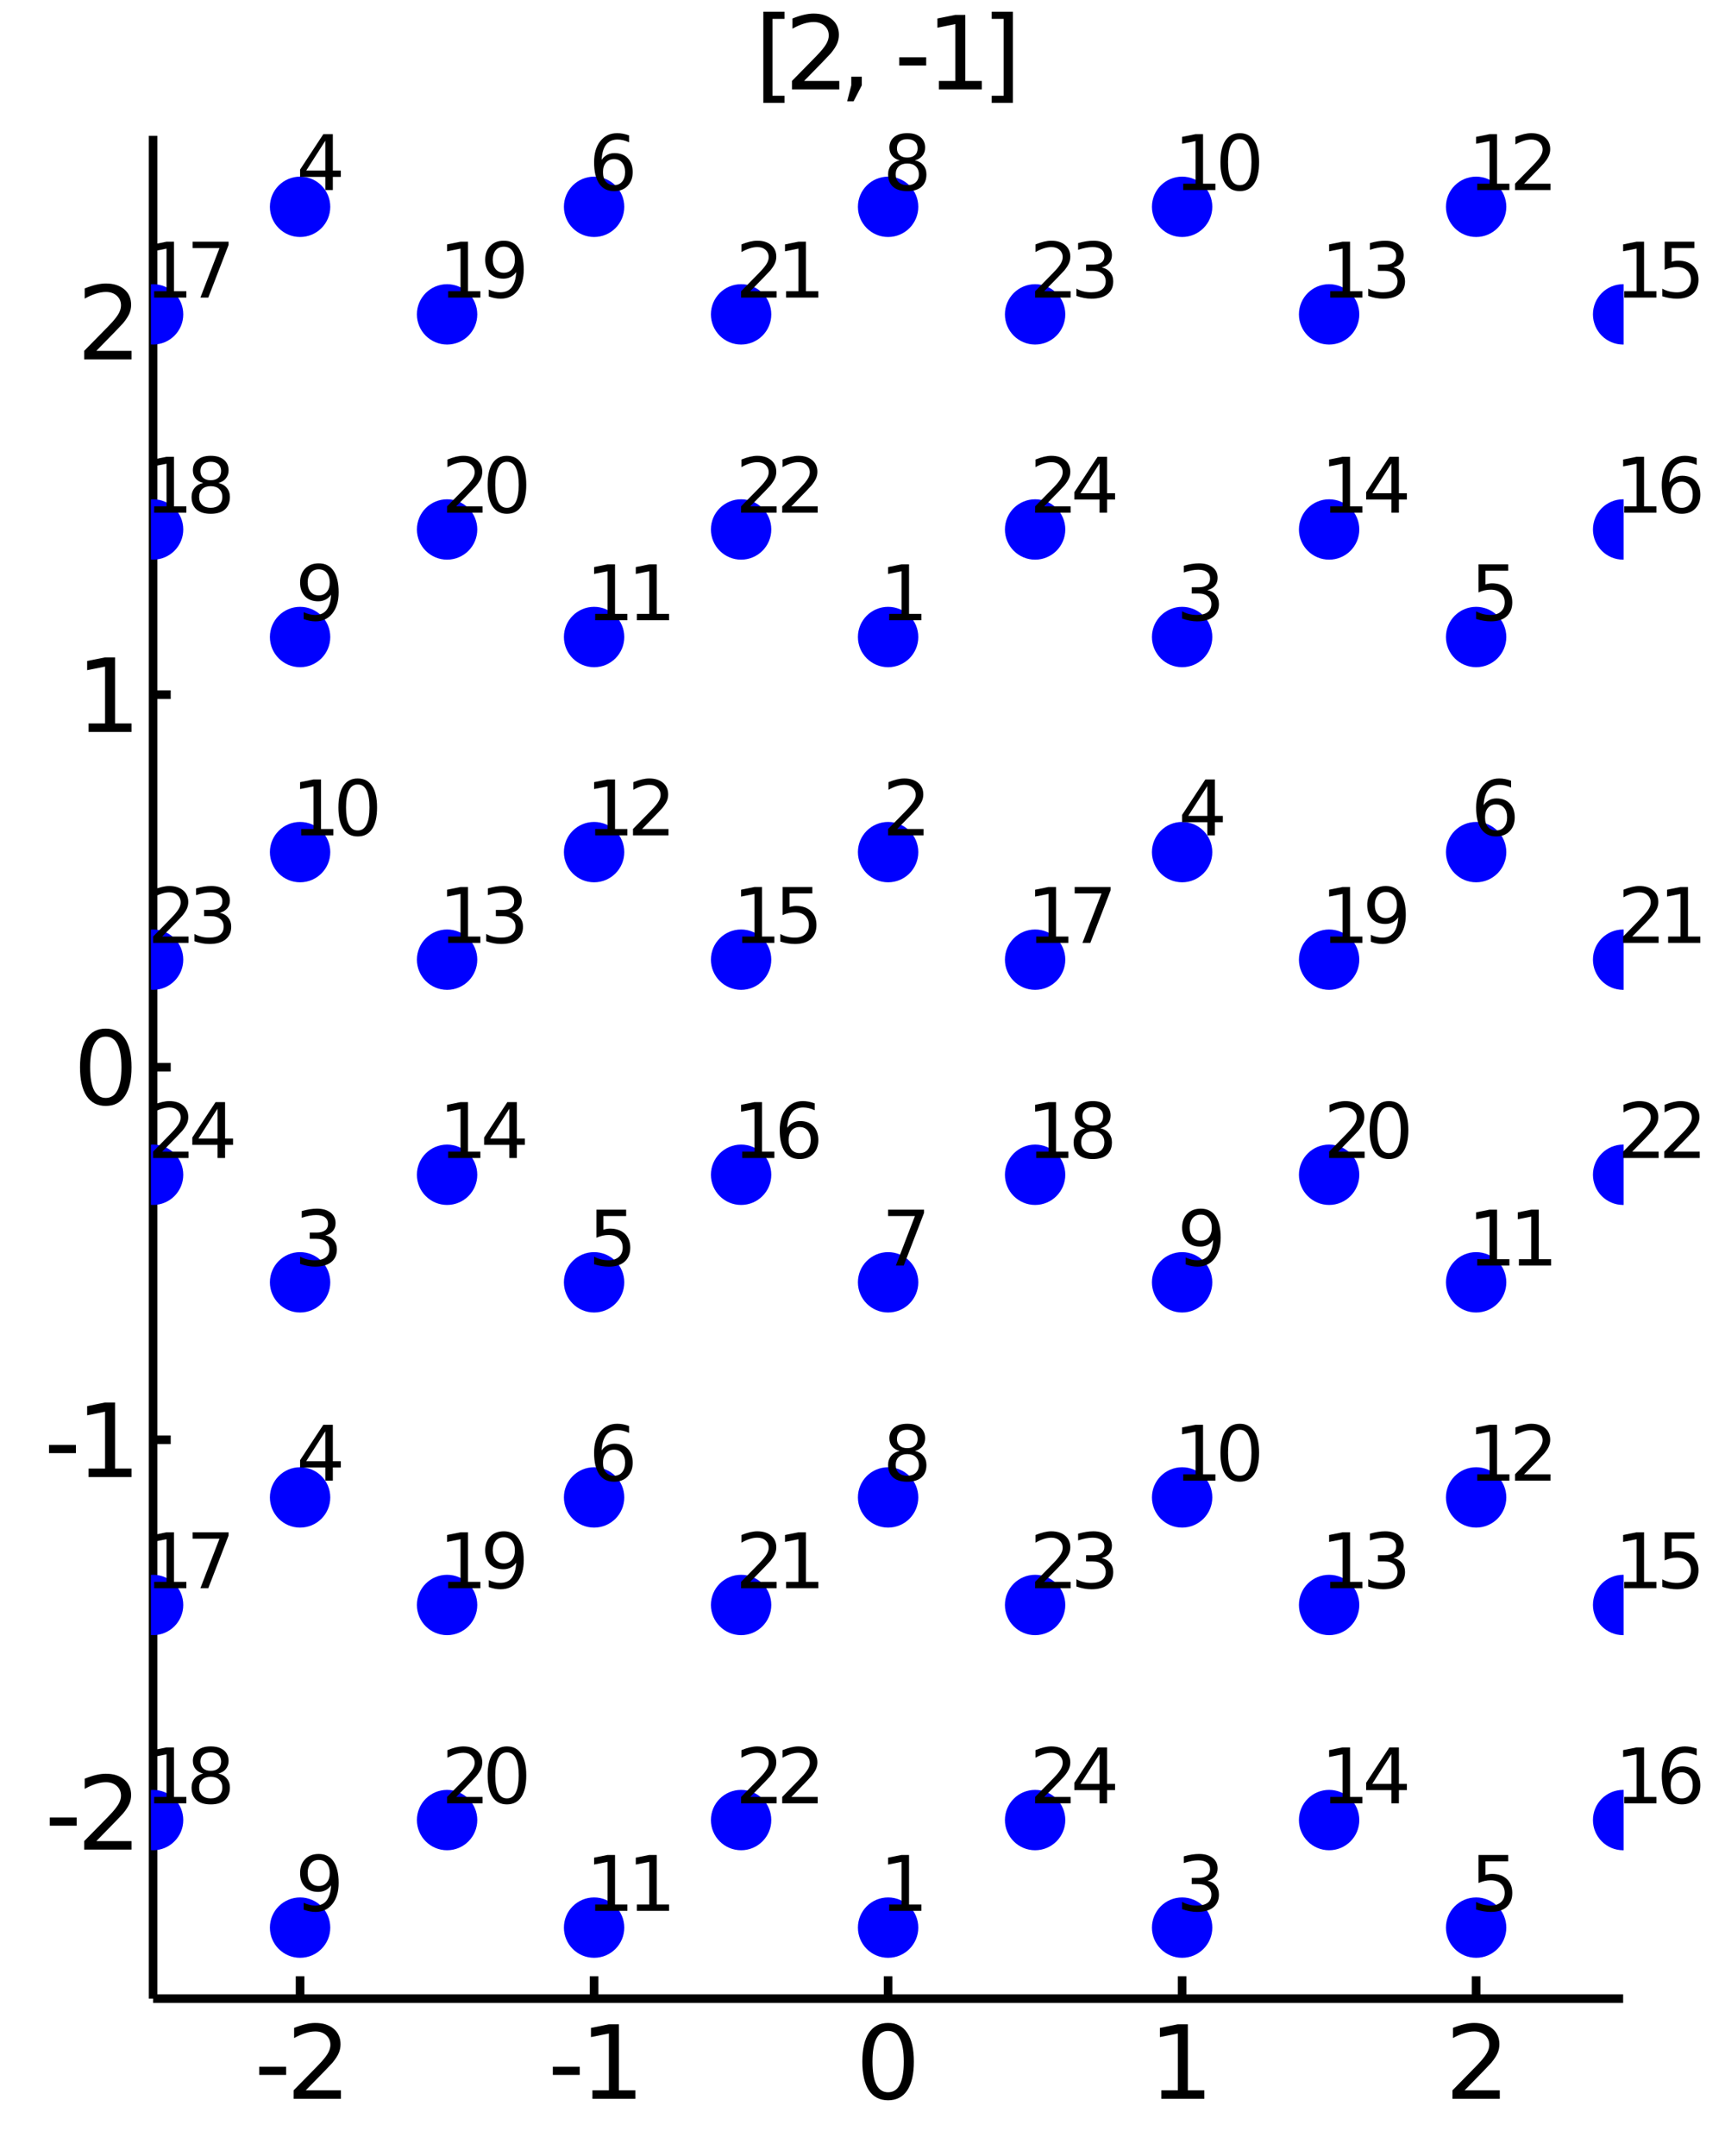 <?xml version="1.0" encoding="utf-8"?>
<svg xmlns="http://www.w3.org/2000/svg" xmlns:xlink="http://www.w3.org/1999/xlink" width="200" height="250" viewBox="0 0 800 1000">
<rect x="0" y="0" width="800" height="1000" fill="#808080" stroke="none"/>
<defs>
  <clipPath id="clip090">
    <rect x="0" y="0" width="800" height="1000"/>
  </clipPath>
</defs>
<path clip-path="url(#clip090)" d="
M0 1000 L800 1000 L800 0 L0 0  Z
  " fill="#ffffff" fill-rule="evenodd" fill-opacity="1"/>
<defs>
  <clipPath id="clip091">
    <rect x="200" y="100" width="701" height="701"/>
  </clipPath>
</defs>
<path clip-path="url(#clip090)" d="
M70.992 927.008 L752.756 927.008 L752.756 62.992 L70.992 62.992  Z
  " fill="#ffffff" fill-rule="evenodd" fill-opacity="1"/>
<defs>
  <clipPath id="clip092">
    <rect x="70" y="62" width="683" height="865"/>
  </clipPath>
</defs>
<polyline clip-path="url(#clip090)" style="stroke:#000000; stroke-width:4; stroke-opacity:1; fill:none" points="
  70.992,927.008 752.756,927.008 
  "/>
<polyline clip-path="url(#clip090)" style="stroke:#000000; stroke-width:4; stroke-opacity:1; fill:none" points="
  70.992,927.008 70.992,62.992 
  "/>
<polyline clip-path="url(#clip090)" style="stroke:#000000; stroke-width:4; stroke-opacity:1; fill:none" points="
  139.169,927.008 139.169,916.64 
  "/>
<polyline clip-path="url(#clip090)" style="stroke:#000000; stroke-width:4; stroke-opacity:1; fill:none" points="
  275.521,927.008 275.521,916.64 
  "/>
<polyline clip-path="url(#clip090)" style="stroke:#000000; stroke-width:4; stroke-opacity:1; fill:none" points="
  411.874,927.008 411.874,916.64 
  "/>
<polyline clip-path="url(#clip090)" style="stroke:#000000; stroke-width:4; stroke-opacity:1; fill:none" points="
  548.227,927.008 548.227,916.64 
  "/>
<polyline clip-path="url(#clip090)" style="stroke:#000000; stroke-width:4; stroke-opacity:1; fill:none" points="
  684.58,927.008 684.58,916.64 
  "/>
<polyline clip-path="url(#clip090)" style="stroke:#000000; stroke-width:4; stroke-opacity:1; fill:none" points="
  70.992,840.606 79.173,840.606 
  "/>
<polyline clip-path="url(#clip090)" style="stroke:#000000; stroke-width:4; stroke-opacity:1; fill:none" points="
  70.992,667.803 79.173,667.803 
  "/>
<polyline clip-path="url(#clip090)" style="stroke:#000000; stroke-width:4; stroke-opacity:1; fill:none" points="
  70.992,495 79.173,495 
  "/>
<polyline clip-path="url(#clip090)" style="stroke:#000000; stroke-width:4; stroke-opacity:1; fill:none" points="
  70.992,322.197 79.173,322.197 
  "/>
<polyline clip-path="url(#clip090)" style="stroke:#000000; stroke-width:4; stroke-opacity:1; fill:none" points="
  70.992,149.394 79.173,149.394 
  "/>
<path clip-path="url(#clip090)" d="M 0 0 M120.222 958.596 L132.699 958.596 L132.699 962.392 L120.222 962.392 L120.222 958.596 Z" fill="#000000" fill-rule="evenodd" fill-opacity="1" /><path clip-path="url(#clip090)" d="M 0 0 M141.796 969.545 L158.115 969.545 L158.115 973.48 L136.171 973.48 L136.171 969.545 Q138.833 966.79 143.416 962.16 Q148.023 957.508 149.203 956.165 Q151.449 953.642 152.328 951.906 Q153.231 950.147 153.231 948.457 Q153.231 945.702 151.286 943.966 Q149.365 942.23 146.263 942.23 Q144.064 942.23 141.611 942.994 Q139.18 943.758 136.402 945.309 L136.402 940.587 Q139.226 939.452 141.68 938.874 Q144.134 938.295 146.171 938.295 Q151.541 938.295 154.736 940.98 Q157.93 943.665 157.93 948.156 Q157.93 950.286 157.12 952.207 Q156.333 954.105 154.226 956.698 Q153.648 957.369 150.546 960.586 Q147.444 963.781 141.796 969.545 Z" fill="#000000" fill-rule="evenodd" fill-opacity="1" /><path clip-path="url(#clip090)" d="M 0 0 M256.389 958.596 L268.866 958.596 L268.866 962.392 L256.389 962.392 L256.389 958.596 Z" fill="#000000" fill-rule="evenodd" fill-opacity="1" /><path clip-path="url(#clip090)" d="M 0 0 M274.746 969.545 L282.385 969.545 L282.385 943.179 L274.075 944.846 L274.075 940.587 L282.338 938.92 L287.014 938.92 L287.014 969.545 L294.653 969.545 L294.653 973.48 L274.746 973.48 L274.746 969.545 Z" fill="#000000" fill-rule="evenodd" fill-opacity="1" /><path clip-path="url(#clip090)" d="M 0 0 M411.874 941.999 Q408.263 941.999 406.434 945.563 Q404.629 949.105 404.629 956.235 Q404.629 963.341 406.434 966.906 Q408.263 970.447 411.874 970.447 Q415.508 970.447 417.314 966.906 Q419.142 963.341 419.142 956.235 Q419.142 949.105 417.314 945.563 Q415.508 941.999 411.874 941.999 M411.874 938.295 Q417.684 938.295 420.74 942.901 Q423.818 947.485 423.818 956.235 Q423.818 964.961 420.74 969.568 Q417.684 974.151 411.874 974.151 Q406.064 974.151 402.985 969.568 Q399.93 964.961 399.93 956.235 Q399.93 947.485 402.985 942.901 Q406.064 938.295 411.874 938.295 Z" fill="#000000" fill-rule="evenodd" fill-opacity="1" /><path clip-path="url(#clip090)" d="M 0 0 M538.609 969.545 L546.248 969.545 L546.248 943.179 L537.937 944.846 L537.937 940.587 L546.201 938.92 L550.877 938.92 L550.877 969.545 L558.516 969.545 L558.516 973.48 L538.609 973.48 L538.609 969.545 Z" fill="#000000" fill-rule="evenodd" fill-opacity="1" /><path clip-path="url(#clip090)" d="M 0 0 M679.232 969.545 L695.552 969.545 L695.552 973.48 L673.607 973.48 L673.607 969.545 Q676.269 966.79 680.853 962.16 Q685.459 957.508 686.64 956.165 Q688.885 953.642 689.765 951.906 Q690.667 950.147 690.667 948.457 Q690.667 945.702 688.723 943.966 Q686.802 942.23 683.7 942.23 Q681.501 942.23 679.047 942.994 Q676.617 943.758 673.839 945.309 L673.839 940.587 Q676.663 939.452 679.117 938.874 Q681.57 938.295 683.607 938.295 Q688.978 938.295 692.172 940.98 Q695.367 943.665 695.367 948.156 Q695.367 950.286 694.556 952.207 Q693.769 954.105 691.663 956.698 Q691.084 957.369 687.982 960.586 Q684.88 963.781 679.232 969.545 Z" fill="#000000" fill-rule="evenodd" fill-opacity="1" /><path clip-path="url(#clip090)" d="M 0 0 M23.099 843.002 L35.576 843.002 L35.576 846.798 L23.099 846.798 L23.099 843.002 Z" fill="#000000" fill-rule="evenodd" fill-opacity="1" /><path clip-path="url(#clip090)" d="M 0 0 M44.673 853.951 L60.992 853.951 L60.992 857.886 L39.048 857.886 L39.048 853.951 Q41.71 851.197 46.293 846.567 Q50.9 841.914 52.08 840.572 Q54.325 838.048 55.205 836.312 Q56.108 834.553 56.108 832.863 Q56.108 830.109 54.163 828.373 Q52.242 826.636 49.14 826.636 Q46.941 826.636 44.488 827.4 Q42.057 828.164 39.279 829.715 L39.279 824.993 Q42.103 823.859 44.557 823.28 Q47.011 822.701 49.048 822.701 Q54.418 822.701 57.612 825.386 Q60.807 828.072 60.807 832.562 Q60.807 834.692 59.997 836.613 Q59.21 838.511 57.103 841.104 Q56.525 841.775 53.423 844.993 Q50.321 848.187 44.673 853.951 Z" fill="#000000" fill-rule="evenodd" fill-opacity="1" /><path clip-path="url(#clip090)" d="M 0 0 M22.728 670.199 L35.205 670.199 L35.205 673.995 L22.728 673.995 L22.728 670.199 Z" fill="#000000" fill-rule="evenodd" fill-opacity="1" /><path clip-path="url(#clip090)" d="M 0 0 M41.085 681.148 L48.724 681.148 L48.724 654.782 L40.413 656.449 L40.413 652.19 L48.677 650.523 L53.353 650.523 L53.353 681.148 L60.992 681.148 L60.992 685.083 L41.085 685.083 L41.085 681.148 Z" fill="#000000" fill-rule="evenodd" fill-opacity="1" /><path clip-path="url(#clip090)" d="M 0 0 M49.048 480.799 Q45.437 480.799 43.608 484.363 Q41.802 487.905 41.802 495.035 Q41.802 502.141 43.608 505.706 Q45.437 509.248 49.048 509.248 Q52.682 509.248 54.487 505.706 Q56.316 502.141 56.316 495.035 Q56.316 487.905 54.487 484.363 Q52.682 480.799 49.048 480.799 M49.048 477.095 Q54.858 477.095 57.913 481.701 Q60.992 486.285 60.992 495.035 Q60.992 503.762 57.913 508.368 Q54.858 512.951 49.048 512.951 Q43.238 512.951 40.159 508.368 Q37.103 503.762 37.103 495.035 Q37.103 486.285 40.159 481.701 Q43.238 477.095 49.048 477.095 Z" fill="#000000" fill-rule="evenodd" fill-opacity="1" /><path clip-path="url(#clip090)" d="M 0 0 M41.085 335.542 L48.724 335.542 L48.724 309.176 L40.413 310.843 L40.413 306.584 L48.677 304.917 L53.353 304.917 L53.353 335.542 L60.992 335.542 L60.992 339.477 L41.085 339.477 L41.085 335.542 Z" fill="#000000" fill-rule="evenodd" fill-opacity="1" /><path clip-path="url(#clip090)" d="M 0 0 M44.673 162.739 L60.992 162.739 L60.992 166.674 L39.048 166.674 L39.048 162.739 Q41.71 159.984 46.293 155.354 Q50.9 150.702 52.08 149.359 Q54.325 146.836 55.205 145.1 Q56.108 143.34 56.108 141.651 Q56.108 138.896 54.163 137.16 Q52.242 135.424 49.14 135.424 Q46.941 135.424 44.488 136.188 Q42.057 136.952 39.279 138.503 L39.279 133.78 Q42.103 132.646 44.557 132.067 Q47.011 131.489 49.048 131.489 Q54.418 131.489 57.612 134.174 Q60.807 136.859 60.807 141.35 Q60.807 143.479 59.997 145.401 Q59.21 147.299 57.103 149.891 Q56.525 150.563 53.423 153.78 Q50.321 156.975 44.673 162.739 Z" fill="#000000" fill-rule="evenodd" fill-opacity="1" /><path clip-path="url(#clip090)" d="M 0 0 M354.004 5.454 L363.819 5.454 L363.819 8.764 L358.263 8.764 L358.263 44.412 L363.819 44.412 L363.819 47.722 L354.004 47.722 L354.004 5.454 Z" fill="#000000" fill-rule="evenodd" fill-opacity="1" /><path clip-path="url(#clip090)" d="M 0 0 M372.916 37.537 L389.235 37.537 L389.235 41.472 L367.291 41.472 L367.291 37.537 Q369.953 34.782 374.536 30.153 Q379.143 25.5 380.323 24.157 Q382.569 21.634 383.448 19.898 Q384.351 18.139 384.351 16.449 Q384.351 13.694 382.407 11.958 Q380.485 10.222 377.383 10.222 Q375.184 10.222 372.731 10.986 Q370.3 11.75 367.522 13.301 L367.522 8.579 Q370.346 7.444 372.8 6.866 Q375.254 6.287 377.291 6.287 Q382.661 6.287 385.856 8.972 Q389.05 11.657 389.05 16.148 Q389.05 18.278 388.24 20.199 Q387.453 22.097 385.346 24.69 Q384.768 25.361 381.666 28.579 Q378.564 31.773 372.916 37.537 Z" fill="#000000" fill-rule="evenodd" fill-opacity="1" /><path clip-path="url(#clip090)" d="M 0 0 M394.791 35.592 L399.675 35.592 L399.675 39.574 L395.879 46.981 L392.893 46.981 L394.791 39.574 L394.791 35.592 Z" fill="#000000" fill-rule="evenodd" fill-opacity="1" /><path clip-path="url(#clip090)" d="M 0 0 M417.059 26.588 L429.536 26.588 L429.536 30.384 L417.059 30.384 L417.059 26.588 Z" fill="#000000" fill-rule="evenodd" fill-opacity="1" /><path clip-path="url(#clip090)" d="M 0 0 M435.416 37.537 L443.054 37.537 L443.054 11.171 L434.744 12.838 L434.744 8.579 L443.008 6.912 L447.684 6.912 L447.684 37.537 L455.323 37.537 L455.323 41.472 L435.416 41.472 L435.416 37.537 Z" fill="#000000" fill-rule="evenodd" fill-opacity="1" /><path clip-path="url(#clip090)" d="M 0 0 M469.744 5.454 L469.744 47.722 L459.929 47.722 L459.929 44.412 L465.462 44.412 L465.462 8.764 L459.929 8.764 L459.929 5.454 L469.744 5.454 Z" fill="#000000" fill-rule="evenodd" fill-opacity="1" /><circle clip-path="url(#clip092)" cx="139.169" cy="894.072" r="14" fill="#0000ff" fill-rule="evenodd" fill-opacity="1" stroke="none"/>
<path clip-path="url(#clip090)" d="M 0 0 M140.835 885.758 L140.835 882.563 Q142.155 883.188 143.509 883.518 Q144.863 883.848 146.165 883.848 Q149.637 883.848 151.46 881.521 Q153.3 879.178 153.561 874.421 Q152.554 875.914 151.009 876.712 Q149.464 877.511 147.589 877.511 Q143.7 877.511 141.425 875.167 Q139.169 872.806 139.169 868.726 Q139.169 864.733 141.53 862.32 Q143.891 859.907 147.814 859.907 Q152.311 859.907 154.672 863.362 Q157.05 866.799 157.05 873.362 Q157.05 879.49 154.134 883.153 Q151.234 886.799 146.321 886.799 Q145.002 886.799 143.648 886.539 Q142.293 886.278 140.835 885.758 M147.814 874.768 Q150.175 874.768 151.547 873.153 Q152.936 871.539 152.936 868.726 Q152.936 865.931 151.547 864.317 Q150.175 862.685 147.814 862.685 Q145.453 862.685 144.064 864.317 Q142.693 865.931 142.693 868.726 Q142.693 871.539 144.064 873.153 Q145.453 874.768 147.814 874.768 Z" fill="#000000" fill-rule="evenodd" fill-opacity="1" /><circle clip-path="url(#clip092)" cx="411.874" cy="894.072" r="14" fill="#0000ff" fill-rule="evenodd" fill-opacity="1" stroke="none"/>
<circle clip-path="url(#clip092)" cx="139.169" cy="594.768" r="14" fill="#0000ff" fill-rule="evenodd" fill-opacity="1" stroke="none"/>
<circle clip-path="url(#clip092)" cx="139.169" cy="694.536" r="14" fill="#0000ff" fill-rule="evenodd" fill-opacity="1" stroke="none"/>
<circle clip-path="url(#clip092)" cx="275.521" cy="594.768" r="14" fill="#0000ff" fill-rule="evenodd" fill-opacity="1" stroke="none"/>
<circle clip-path="url(#clip092)" cx="275.521" cy="694.536" r="14" fill="#0000ff" fill-rule="evenodd" fill-opacity="1" stroke="none"/>
<circle clip-path="url(#clip092)" cx="411.874" cy="594.768" r="14" fill="#0000ff" fill-rule="evenodd" fill-opacity="1" stroke="none"/>
<circle clip-path="url(#clip092)" cx="411.874" cy="694.536" r="14" fill="#0000ff" fill-rule="evenodd" fill-opacity="1" stroke="none"/>
<circle clip-path="url(#clip092)" cx="139.169" cy="295.464" r="14" fill="#0000ff" fill-rule="evenodd" fill-opacity="1" stroke="none"/>
<circle clip-path="url(#clip092)" cx="139.169" cy="395.232" r="14" fill="#0000ff" fill-rule="evenodd" fill-opacity="1" stroke="none"/>
<circle clip-path="url(#clip092)" cx="275.521" cy="894.072" r="14" fill="#0000ff" fill-rule="evenodd" fill-opacity="1" stroke="none"/>
<circle clip-path="url(#clip092)" cx="207.345" cy="445.116" r="14" fill="#0000ff" fill-rule="evenodd" fill-opacity="1" stroke="none"/>
<circle clip-path="url(#clip092)" cx="207.345" cy="544.884" r="14" fill="#0000ff" fill-rule="evenodd" fill-opacity="1" stroke="none"/>
<circle clip-path="url(#clip092)" cx="343.698" cy="445.116" r="14" fill="#0000ff" fill-rule="evenodd" fill-opacity="1" stroke="none"/>
<circle clip-path="url(#clip092)" cx="343.698" cy="544.884" r="14" fill="#0000ff" fill-rule="evenodd" fill-opacity="1" stroke="none"/>
<circle clip-path="url(#clip092)" cx="70.992" cy="744.42" r="14" fill="#0000ff" fill-rule="evenodd" fill-opacity="1" stroke="none"/>
<circle clip-path="url(#clip092)" cx="70.992" cy="844.188" r="14" fill="#0000ff" fill-rule="evenodd" fill-opacity="1" stroke="none"/>
<circle clip-path="url(#clip092)" cx="207.345" cy="744.42" r="14" fill="#0000ff" fill-rule="evenodd" fill-opacity="1" stroke="none"/>
<circle clip-path="url(#clip092)" cx="207.345" cy="844.188" r="14" fill="#0000ff" fill-rule="evenodd" fill-opacity="1" stroke="none"/>
<circle clip-path="url(#clip092)" cx="343.698" cy="744.42" r="14" fill="#0000ff" fill-rule="evenodd" fill-opacity="1" stroke="none"/>
<circle clip-path="url(#clip092)" cx="343.698" cy="844.188" r="14" fill="#0000ff" fill-rule="evenodd" fill-opacity="1" stroke="none"/>
<circle clip-path="url(#clip092)" cx="70.992" cy="445.116" r="14" fill="#0000ff" fill-rule="evenodd" fill-opacity="1" stroke="none"/>
<circle clip-path="url(#clip092)" cx="70.992" cy="544.884" r="14" fill="#0000ff" fill-rule="evenodd" fill-opacity="1" stroke="none"/>
<path clip-path="url(#clip090)" d="M 0 0 M412.377 883.344 L418.107 883.344 L418.107 863.57 L411.874 864.82 L411.874 861.626 L418.072 860.376 L421.579 860.376 L421.579 883.344 L427.308 883.344 L427.308 886.296 L412.377 886.296 L412.377 883.344 Z" fill="#000000" fill-rule="evenodd" fill-opacity="1" /><path clip-path="url(#clip090)" d="M 0 0 M150.887 573.016 Q153.405 573.555 154.811 575.256 Q156.234 576.957 156.234 579.457 Q156.234 583.294 153.596 585.395 Q150.957 587.495 146.096 587.495 Q144.464 587.495 142.728 587.166 Q141.009 586.853 139.169 586.211 L139.169 582.825 Q140.627 583.676 142.363 584.11 Q144.099 584.544 145.991 584.544 Q149.29 584.544 151.009 583.242 Q152.745 581.94 152.745 579.457 Q152.745 577.166 151.13 575.881 Q149.533 574.579 146.668 574.579 L143.648 574.579 L143.648 571.697 L146.807 571.697 Q149.394 571.697 150.766 570.673 Q152.137 569.631 152.137 567.686 Q152.137 565.69 150.714 564.631 Q149.307 563.555 146.668 563.555 Q145.227 563.555 143.578 563.867 Q141.929 564.18 139.95 564.839 L139.95 561.714 Q141.946 561.159 143.682 560.881 Q145.436 560.603 146.981 560.603 Q150.974 560.603 153.3 562.426 Q155.627 564.232 155.627 567.322 Q155.627 569.475 154.394 570.968 Q153.161 572.443 150.887 573.016 Z" fill="#000000" fill-rule="evenodd" fill-opacity="1" /><path clip-path="url(#clip090)" d="M 0 0 M150.87 663.895 L142.016 677.732 L150.87 677.732 L150.87 663.895 M149.95 660.84 L154.359 660.84 L154.359 677.732 L158.057 677.732 L158.057 680.649 L154.359 680.649 L154.359 686.76 L150.87 686.76 L150.87 680.649 L139.169 680.649 L139.169 677.263 L149.95 660.84 Z" fill="#000000" fill-rule="evenodd" fill-opacity="1" /><path clip-path="url(#clip090)" d="M 0 0 M276.615 561.072 L290.382 561.072 L290.382 564.023 L279.827 564.023 L279.827 570.377 Q280.591 570.117 281.355 569.996 Q282.118 569.857 282.882 569.857 Q287.223 569.857 289.757 572.235 Q292.292 574.614 292.292 578.676 Q292.292 582.86 289.688 585.186 Q287.084 587.495 282.344 587.495 Q280.712 587.495 279.011 587.218 Q277.327 586.94 275.521 586.384 L275.521 582.86 Q277.084 583.711 278.75 584.127 Q280.417 584.544 282.275 584.544 Q285.278 584.544 287.032 582.964 Q288.785 581.384 288.785 578.676 Q288.785 575.968 287.032 574.388 Q285.278 572.808 282.275 572.808 Q280.868 572.808 279.462 573.12 Q278.073 573.433 276.615 574.093 L276.615 561.072 Z" fill="#000000" fill-rule="evenodd" fill-opacity="1" /><path clip-path="url(#clip090)" d="M 0 0 M284.775 672.402 Q282.414 672.402 281.025 674.017 Q279.653 675.631 279.653 678.444 Q279.653 681.239 281.025 682.871 Q282.414 684.486 284.775 684.486 Q287.136 684.486 288.507 682.871 Q289.896 681.239 289.896 678.444 Q289.896 675.631 288.507 674.017 Q287.136 672.402 284.775 672.402 M291.736 661.413 L291.736 664.607 Q290.417 663.982 289.063 663.652 Q287.726 663.323 286.407 663.323 Q282.934 663.323 281.094 665.666 Q279.271 668.01 279.011 672.75 Q280.035 671.239 281.58 670.441 Q283.125 669.625 284.983 669.625 Q288.889 669.625 291.146 672.003 Q293.42 674.364 293.42 678.444 Q293.42 682.437 291.059 684.85 Q288.698 687.263 284.775 687.263 Q280.278 687.263 277.9 683.826 Q275.521 680.371 275.521 673.826 Q275.521 667.68 278.438 664.034 Q281.355 660.371 286.268 660.371 Q287.587 660.371 288.924 660.632 Q290.278 660.892 291.736 661.413 Z" fill="#000000" fill-rule="evenodd" fill-opacity="1" /><path clip-path="url(#clip090)" d="M 0 0 M411.874 561.072 L428.541 561.072 L428.541 562.565 L419.131 586.992 L415.468 586.992 L424.322 564.023 L411.874 564.023 L411.874 561.072 Z" fill="#000000" fill-rule="evenodd" fill-opacity="1" /><path clip-path="url(#clip090)" d="M 0 0 M420.763 674.451 Q418.263 674.451 416.822 675.788 Q415.398 677.125 415.398 679.468 Q415.398 681.812 416.822 683.149 Q418.263 684.486 420.763 684.486 Q423.263 684.486 424.704 683.149 Q426.145 681.795 426.145 679.468 Q426.145 677.125 424.704 675.788 Q423.28 674.451 420.763 674.451 M417.256 672.958 Q414.999 672.402 413.732 670.857 Q412.482 669.312 412.482 667.09 Q412.482 663.982 414.687 662.177 Q416.909 660.371 420.763 660.371 Q424.634 660.371 426.839 662.177 Q429.044 663.982 429.044 667.09 Q429.044 669.312 427.777 670.857 Q426.527 672.402 424.287 672.958 Q426.822 673.548 428.228 675.267 Q429.652 676.986 429.652 679.468 Q429.652 683.236 427.343 685.249 Q425.051 687.263 420.763 687.263 Q416.475 687.263 414.166 685.249 Q411.874 683.236 411.874 679.468 Q411.874 676.986 413.298 675.267 Q414.721 673.548 417.256 672.958 M415.971 667.42 Q415.971 669.434 417.221 670.562 Q418.489 671.691 420.763 671.691 Q423.02 671.691 424.287 670.562 Q425.572 669.434 425.572 667.42 Q425.572 665.406 424.287 664.277 Q423.02 663.149 420.763 663.149 Q418.489 663.149 417.221 664.277 Q415.971 665.406 415.971 667.42 Z" fill="#000000" fill-rule="evenodd" fill-opacity="1" /><path clip-path="url(#clip090)" d="M 0 0 M140.835 287.15 L140.835 283.955 Q142.155 284.58 143.509 284.91 Q144.863 285.24 146.165 285.24 Q149.637 285.24 151.46 282.914 Q153.3 280.57 153.561 275.813 Q152.554 277.306 151.009 278.105 Q149.464 278.903 147.589 278.903 Q143.7 278.903 141.425 276.56 Q139.169 274.199 139.169 270.119 Q139.169 266.126 141.53 263.713 Q143.891 261.299 147.814 261.299 Q152.311 261.299 154.672 264.754 Q157.05 268.192 157.05 274.754 Q157.05 280.883 154.134 284.546 Q151.234 288.192 146.321 288.192 Q145.002 288.192 143.648 287.931 Q142.293 287.671 140.835 287.15 M147.814 276.16 Q150.175 276.16 151.547 274.546 Q152.936 272.931 152.936 270.119 Q152.936 267.324 151.547 265.709 Q150.175 264.077 147.814 264.077 Q145.453 264.077 144.064 265.709 Q142.693 267.324 142.693 270.119 Q142.693 272.931 144.064 274.546 Q145.453 276.16 147.814 276.16 Z" fill="#000000" fill-rule="evenodd" fill-opacity="1" /><path clip-path="url(#clip090)" d="M 0 0 M139.672 384.505 L145.401 384.505 L145.401 364.73 L139.169 365.98 L139.169 362.786 L145.366 361.536 L148.873 361.536 L148.873 384.505 L154.602 384.505 L154.602 387.456 L139.672 387.456 L139.672 384.505 Z" fill="#000000" fill-rule="evenodd" fill-opacity="1" /><path clip-path="url(#clip090)" d="M 0 0 M165.904 363.845 Q163.196 363.845 161.825 366.519 Q160.47 369.175 160.47 374.522 Q160.47 379.852 161.825 382.526 Q163.196 385.182 165.904 385.182 Q168.63 385.182 169.984 382.526 Q171.356 379.852 171.356 374.522 Q171.356 369.175 169.984 366.519 Q168.63 363.845 165.904 363.845 M165.904 361.067 Q170.262 361.067 172.554 364.522 Q174.863 367.96 174.863 374.522 Q174.863 381.067 172.554 384.522 Q170.262 387.96 165.904 387.96 Q161.547 387.96 159.238 384.522 Q156.946 381.067 156.946 374.522 Q156.946 367.96 159.238 364.522 Q161.547 361.067 165.904 361.067 Z" fill="#000000" fill-rule="evenodd" fill-opacity="1" /><path clip-path="url(#clip090)" d="M 0 0 M276.025 883.344 L281.754 883.344 L281.754 863.57 L275.521 864.82 L275.521 861.626 L281.719 860.376 L285.226 860.376 L285.226 883.344 L290.955 883.344 L290.955 886.296 L276.025 886.296 L276.025 883.344 Z" fill="#000000" fill-rule="evenodd" fill-opacity="1" /><path clip-path="url(#clip090)" d="M 0 0 M295.365 883.344 L301.094 883.344 L301.094 863.57 L294.861 864.82 L294.861 861.626 L301.059 860.376 L304.566 860.376 L304.566 883.344 L310.295 883.344 L310.295 886.296 L295.365 886.296 L295.365 883.344 Z" fill="#000000" fill-rule="evenodd" fill-opacity="1" /><path clip-path="url(#clip090)" d="M 0 0 M207.848 434.389 L213.577 434.389 L213.577 414.614 L207.345 415.864 L207.345 412.67 L213.543 411.42 L217.05 411.42 L217.05 434.389 L222.779 434.389 L222.779 437.34 L207.848 437.34 L207.848 434.389 Z" fill="#000000" fill-rule="evenodd" fill-opacity="1" /><path clip-path="url(#clip090)" d="M 0 0 M237.206 423.364 Q239.723 423.903 241.129 425.604 Q242.553 427.305 242.553 429.805 Q242.553 433.642 239.914 435.743 Q237.275 437.843 232.414 437.843 Q230.782 437.843 229.046 437.514 Q227.327 437.201 225.487 436.559 L225.487 433.173 Q226.945 434.024 228.682 434.458 Q230.418 434.892 232.31 434.892 Q235.609 434.892 237.327 433.59 Q239.063 432.288 239.063 429.805 Q239.063 427.514 237.449 426.229 Q235.852 424.927 232.987 424.927 L229.966 424.927 L229.966 422.045 L233.126 422.045 Q235.713 422.045 237.084 421.021 Q238.456 419.979 238.456 418.035 Q238.456 416.038 237.032 414.979 Q235.626 413.903 232.987 413.903 Q231.546 413.903 229.897 414.215 Q228.248 414.528 226.268 415.187 L226.268 412.062 Q228.265 411.507 230.001 411.229 Q231.754 410.951 233.3 410.951 Q237.293 410.951 239.619 412.774 Q241.945 414.58 241.945 417.67 Q241.945 419.823 240.713 421.316 Q239.48 422.791 237.206 423.364 Z" fill="#000000" fill-rule="evenodd" fill-opacity="1" /><path clip-path="url(#clip090)" d="M 0 0 M207.848 534.157 L213.577 534.157 L213.577 514.382 L207.345 515.632 L207.345 512.438 L213.543 511.188 L217.05 511.188 L217.05 534.157 L222.779 534.157 L222.779 537.108 L207.848 537.108 L207.848 534.157 Z" fill="#000000" fill-rule="evenodd" fill-opacity="1" /><path clip-path="url(#clip090)" d="M 0 0 M236.216 514.244 L227.362 528.08 L236.216 528.08 L236.216 514.244 M235.296 511.188 L239.706 511.188 L239.706 528.08 L243.404 528.08 L243.404 530.997 L239.706 530.997 L239.706 537.108 L236.216 537.108 L236.216 530.997 L224.515 530.997 L224.515 527.611 L235.296 511.188 Z" fill="#000000" fill-rule="evenodd" fill-opacity="1" /><path clip-path="url(#clip090)" d="M 0 0 M344.201 434.389 L349.93 434.389 L349.93 414.614 L343.698 415.864 L343.698 412.67 L349.896 411.42 L353.402 411.42 L353.402 434.389 L359.132 434.389 L359.132 437.34 L344.201 437.34 L344.201 434.389 Z" fill="#000000" fill-rule="evenodd" fill-opacity="1" /><path clip-path="url(#clip090)" d="M 0 0 M362.968 411.42 L376.736 411.42 L376.736 414.371 L366.18 414.371 L366.18 420.726 Q366.944 420.465 367.708 420.344 Q368.472 420.205 369.236 420.205 Q373.576 420.205 376.111 422.583 Q378.645 424.962 378.645 429.024 Q378.645 433.208 376.041 435.534 Q373.437 437.843 368.698 437.843 Q367.066 437.843 365.364 437.566 Q363.68 437.288 361.875 436.732 L361.875 433.208 Q363.437 434.059 365.104 434.475 Q366.77 434.892 368.628 434.892 Q371.632 434.892 373.385 433.312 Q375.138 431.732 375.138 429.024 Q375.138 426.316 373.385 424.736 Q371.632 423.156 368.628 423.156 Q367.222 423.156 365.816 423.469 Q364.427 423.781 362.968 424.441 L362.968 411.42 Z" fill="#000000" fill-rule="evenodd" fill-opacity="1" /><path clip-path="url(#clip090)" d="M 0 0 M344.201 534.157 L349.93 534.157 L349.93 514.382 L343.698 515.632 L343.698 512.438 L349.896 511.188 L353.402 511.188 L353.402 534.157 L359.132 534.157 L359.132 537.108 L344.201 537.108 L344.201 534.157 Z" fill="#000000" fill-rule="evenodd" fill-opacity="1" /><path clip-path="url(#clip090)" d="M 0 0 M370.868 522.75 Q368.507 522.75 367.118 524.365 Q365.746 525.98 365.746 528.792 Q365.746 531.587 367.118 533.219 Q368.507 534.834 370.868 534.834 Q373.229 534.834 374.6 533.219 Q375.989 531.587 375.989 528.792 Q375.989 525.98 374.6 524.365 Q373.229 522.75 370.868 522.75 M377.829 511.761 L377.829 514.955 Q376.51 514.33 375.156 514 Q373.819 513.671 372.5 513.671 Q369.027 513.671 367.187 516.014 Q365.364 518.358 365.104 523.098 Q366.128 521.587 367.673 520.789 Q369.218 519.973 371.076 519.973 Q374.982 519.973 377.239 522.351 Q379.513 524.712 379.513 528.792 Q379.513 532.785 377.152 535.198 Q374.791 537.611 370.868 537.611 Q366.371 537.611 363.993 534.174 Q361.614 530.719 361.614 524.174 Q361.614 518.028 364.531 514.382 Q367.448 510.719 372.361 510.719 Q373.68 510.719 375.017 510.98 Q376.371 511.24 377.829 511.761 Z" fill="#000000" fill-rule="evenodd" fill-opacity="1" /><path clip-path="url(#clip090)" d="M 0 0 M71.496 733.692 L77.225 733.692 L77.225 713.918 L70.992 715.168 L70.992 711.974 L77.19 710.724 L80.697 710.724 L80.697 733.692 L86.426 733.692 L86.426 736.644 L71.496 736.644 L71.496 733.692 Z" fill="#000000" fill-rule="evenodd" fill-opacity="1" /><path clip-path="url(#clip090)" d="M 0 0 M89.343 710.724 L106.009 710.724 L106.009 712.217 L96.6 736.644 L92.936 736.644 L101.791 713.675 L89.343 713.675 L89.343 710.724 Z" fill="#000000" fill-rule="evenodd" fill-opacity="1" /><path clip-path="url(#clip090)" d="M 0 0 M71.496 833.46 L77.225 833.46 L77.225 813.686 L70.992 814.936 L70.992 811.742 L77.19 810.492 L80.697 810.492 L80.697 833.46 L86.426 833.46 L86.426 836.412 L71.496 836.412 L71.496 833.46 Z" fill="#000000" fill-rule="evenodd" fill-opacity="1" /><path clip-path="url(#clip090)" d="M 0 0 M97.728 824.103 Q95.228 824.103 93.787 825.44 Q92.364 826.776 92.364 829.12 Q92.364 831.464 93.787 832.801 Q95.228 834.138 97.728 834.138 Q100.228 834.138 101.669 832.801 Q103.11 831.447 103.11 829.12 Q103.11 826.776 101.669 825.44 Q100.245 824.103 97.728 824.103 M94.221 822.61 Q91.964 822.054 90.697 820.509 Q89.447 818.964 89.447 816.742 Q89.447 813.634 91.652 811.829 Q93.874 810.023 97.728 810.023 Q101.6 810.023 103.804 811.829 Q106.009 813.634 106.009 816.742 Q106.009 818.964 104.742 820.509 Q103.492 822.054 101.252 822.61 Q103.787 823.2 105.193 824.919 Q106.617 826.638 106.617 829.12 Q106.617 832.888 104.308 834.901 Q102.016 836.915 97.728 836.915 Q93.44 836.915 91.131 834.901 Q88.839 832.888 88.839 829.12 Q88.839 826.638 90.263 824.919 Q91.686 823.2 94.221 822.61 M92.936 817.072 Q92.936 819.086 94.186 820.214 Q95.454 821.342 97.728 821.342 Q99.985 821.342 101.252 820.214 Q102.537 819.086 102.537 817.072 Q102.537 815.058 101.252 813.929 Q99.985 812.801 97.728 812.801 Q95.454 812.801 94.186 813.929 Q92.936 815.058 92.936 817.072 Z" fill="#000000" fill-rule="evenodd" fill-opacity="1" /><path clip-path="url(#clip090)" d="M 0 0 M207.848 733.692 L213.577 733.692 L213.577 713.918 L207.345 715.168 L207.345 711.974 L213.543 710.724 L217.05 710.724 L217.05 733.692 L222.779 733.692 L222.779 736.644 L207.848 736.644 L207.848 733.692 Z" fill="#000000" fill-rule="evenodd" fill-opacity="1" /><path clip-path="url(#clip090)" d="M 0 0 M226.685 736.106 L226.685 732.911 Q228.004 733.536 229.359 733.866 Q230.713 734.196 232.015 734.196 Q235.487 734.196 237.31 731.87 Q239.15 729.526 239.411 724.769 Q238.404 726.262 236.859 727.061 Q235.313 727.859 233.438 727.859 Q229.55 727.859 227.275 725.515 Q225.018 723.154 225.018 719.075 Q225.018 715.081 227.379 712.668 Q229.741 710.255 233.664 710.255 Q238.161 710.255 240.522 713.71 Q242.9 717.147 242.9 723.71 Q242.9 729.838 239.984 733.502 Q237.084 737.147 232.171 737.147 Q230.852 737.147 229.498 736.887 Q228.143 736.627 226.685 736.106 M233.664 725.116 Q236.025 725.116 237.397 723.502 Q238.786 721.887 238.786 719.075 Q238.786 716.279 237.397 714.665 Q236.025 713.033 233.664 713.033 Q231.303 713.033 229.914 714.665 Q228.543 716.279 228.543 719.075 Q228.543 721.887 229.914 723.502 Q231.303 725.116 233.664 725.116 Z" fill="#000000" fill-rule="evenodd" fill-opacity="1" /><path clip-path="url(#clip090)" d="M 0 0 M211.564 833.46 L223.803 833.46 L223.803 836.412 L207.345 836.412 L207.345 833.46 Q209.341 831.394 212.779 827.922 Q216.234 824.433 217.119 823.426 Q218.803 821.533 219.463 820.231 Q220.14 818.912 220.14 817.645 Q220.14 815.579 218.682 814.277 Q217.241 812.974 214.914 812.974 Q213.265 812.974 211.425 813.547 Q209.602 814.12 207.518 815.283 L207.518 811.742 Q209.637 810.891 211.477 810.457 Q213.317 810.023 214.845 810.023 Q218.873 810.023 221.268 812.037 Q223.664 814.051 223.664 817.419 Q223.664 819.016 223.057 820.457 Q222.466 821.881 220.886 823.825 Q220.452 824.329 218.126 826.742 Q215.8 829.138 211.564 833.46 Z" fill="#000000" fill-rule="evenodd" fill-opacity="1" /><path clip-path="url(#clip090)" d="M 0 0 M235.105 812.801 Q232.397 812.801 231.025 815.474 Q229.671 818.131 229.671 823.478 Q229.671 828.808 231.025 831.481 Q232.397 834.138 235.105 834.138 Q237.831 834.138 239.185 831.481 Q240.557 828.808 240.557 823.478 Q240.557 818.131 239.185 815.474 Q237.831 812.801 235.105 812.801 M235.105 810.023 Q239.463 810.023 241.754 813.478 Q244.063 816.915 244.063 823.478 Q244.063 830.023 241.754 833.478 Q239.463 836.915 235.105 836.915 Q230.748 836.915 228.439 833.478 Q226.147 830.023 226.147 823.478 Q226.147 816.915 228.439 813.478 Q230.748 810.023 235.105 810.023 Z" fill="#000000" fill-rule="evenodd" fill-opacity="1" /><path clip-path="url(#clip090)" d="M 0 0 M347.916 733.692 L360.156 733.692 L360.156 736.644 L343.698 736.644 L343.698 733.692 Q345.694 731.627 349.132 728.154 Q352.586 724.665 353.472 723.658 Q355.156 721.765 355.816 720.463 Q356.493 719.144 356.493 717.877 Q356.493 715.811 355.034 714.509 Q353.593 713.206 351.267 713.206 Q349.618 713.206 347.777 713.779 Q345.955 714.352 343.871 715.516 L343.871 711.974 Q345.989 711.123 347.83 710.689 Q349.67 710.255 351.198 710.255 Q355.225 710.255 357.621 712.269 Q360.017 714.283 360.017 717.651 Q360.017 719.248 359.409 720.689 Q358.819 722.113 357.239 724.057 Q356.805 724.561 354.479 726.974 Q352.152 729.37 347.916 733.692 Z" fill="#000000" fill-rule="evenodd" fill-opacity="1" /><path clip-path="url(#clip090)" d="M 0 0 M364.566 733.692 L370.295 733.692 L370.295 713.918 L364.062 715.168 L364.062 711.974 L370.26 710.724 L373.767 710.724 L373.767 733.692 L379.496 733.692 L379.496 736.644 L364.566 736.644 L364.566 733.692 Z" fill="#000000" fill-rule="evenodd" fill-opacity="1" /><path clip-path="url(#clip090)" d="M 0 0 M347.916 833.46 L360.156 833.46 L360.156 836.412 L343.698 836.412 L343.698 833.46 Q345.694 831.394 349.132 827.922 Q352.586 824.433 353.472 823.426 Q355.156 821.533 355.816 820.231 Q356.493 818.912 356.493 817.645 Q356.493 815.579 355.034 814.277 Q353.593 812.974 351.267 812.974 Q349.618 812.974 347.777 813.547 Q345.955 814.12 343.871 815.283 L343.871 811.742 Q345.989 810.891 347.83 810.457 Q349.67 810.023 351.198 810.023 Q355.225 810.023 357.621 812.037 Q360.017 814.051 360.017 817.419 Q360.017 819.016 359.409 820.457 Q358.819 821.881 357.239 823.825 Q356.805 824.329 354.479 826.742 Q352.152 829.138 347.916 833.46 Z" fill="#000000" fill-rule="evenodd" fill-opacity="1" /><path clip-path="url(#clip090)" d="M 0 0 M366.979 833.46 L379.218 833.46 L379.218 836.412 L362.76 836.412 L362.76 833.46 Q364.757 831.394 368.194 827.922 Q371.649 824.433 372.534 823.426 Q374.218 821.533 374.878 820.231 Q375.555 818.912 375.555 817.645 Q375.555 815.579 374.097 814.277 Q372.656 812.974 370.329 812.974 Q368.68 812.974 366.84 813.547 Q365.017 814.12 362.934 815.283 L362.934 811.742 Q365.052 810.891 366.892 810.457 Q368.732 810.023 370.26 810.023 Q374.288 810.023 376.684 812.037 Q379.079 814.051 379.079 817.419 Q379.079 819.016 378.472 820.457 Q377.881 821.881 376.302 823.825 Q375.868 824.329 373.541 826.742 Q371.215 829.138 366.979 833.46 Z" fill="#000000" fill-rule="evenodd" fill-opacity="1" /><path clip-path="url(#clip090)" d="M 0 0 M75.211 434.389 L87.45 434.389 L87.45 437.34 L70.992 437.34 L70.992 434.389 Q72.989 432.323 76.426 428.85 Q79.881 425.361 80.766 424.354 Q82.45 422.462 83.11 421.16 Q83.787 419.84 83.787 418.573 Q83.787 416.507 82.329 415.205 Q80.888 413.903 78.561 413.903 Q76.912 413.903 75.072 414.476 Q73.249 415.048 71.166 416.212 L71.166 412.67 Q73.284 411.819 75.124 411.385 Q76.964 410.951 78.492 410.951 Q82.52 410.951 84.916 412.965 Q87.311 414.979 87.311 418.347 Q87.311 419.944 86.704 421.385 Q86.114 422.809 84.534 424.753 Q84.1 425.257 81.773 427.67 Q79.447 430.066 75.211 434.389 Z" fill="#000000" fill-rule="evenodd" fill-opacity="1" /><path clip-path="url(#clip090)" d="M 0 0 M101.877 423.364 Q104.395 423.903 105.801 425.604 Q107.225 427.305 107.225 429.805 Q107.225 433.642 104.586 435.743 Q101.947 437.843 97.086 437.843 Q95.454 437.843 93.718 437.514 Q91.999 437.201 90.159 436.559 L90.159 433.173 Q91.617 434.024 93.353 434.458 Q95.089 434.892 96.982 434.892 Q100.28 434.892 101.999 433.59 Q103.735 432.288 103.735 429.805 Q103.735 427.514 102.12 426.229 Q100.523 424.927 97.659 424.927 L94.638 424.927 L94.638 422.045 L97.797 422.045 Q100.384 422.045 101.756 421.021 Q103.127 419.979 103.127 418.035 Q103.127 416.038 101.704 414.979 Q100.298 413.903 97.659 413.903 Q96.218 413.903 94.568 414.215 Q92.919 414.528 90.94 415.187 L90.94 412.062 Q92.936 411.507 94.673 411.229 Q96.426 410.951 97.971 410.951 Q101.964 410.951 104.291 412.774 Q106.617 414.58 106.617 417.67 Q106.617 419.823 105.384 421.316 Q104.152 422.791 101.877 423.364 Z" fill="#000000" fill-rule="evenodd" fill-opacity="1" /><path clip-path="url(#clip090)" d="M 0 0 M75.211 534.157 L87.45 534.157 L87.45 537.108 L70.992 537.108 L70.992 534.157 Q72.989 532.091 76.426 528.618 Q79.881 525.129 80.766 524.122 Q82.45 522.23 83.11 520.928 Q83.787 519.608 83.787 518.341 Q83.787 516.275 82.329 514.973 Q80.888 513.671 78.561 513.671 Q76.912 513.671 75.072 514.244 Q73.249 514.816 71.166 515.98 L71.166 512.438 Q73.284 511.587 75.124 511.153 Q76.964 510.719 78.492 510.719 Q82.52 510.719 84.916 512.733 Q87.311 514.747 87.311 518.115 Q87.311 519.712 86.704 521.153 Q86.114 522.577 84.534 524.521 Q84.1 525.025 81.773 527.438 Q79.447 529.834 75.211 534.157 Z" fill="#000000" fill-rule="evenodd" fill-opacity="1" /><path clip-path="url(#clip090)" d="M 0 0 M100.888 514.244 L92.034 528.08 L100.888 528.08 L100.888 514.244 M99.968 511.188 L104.377 511.188 L104.377 528.08 L108.075 528.08 L108.075 530.997 L104.377 530.997 L104.377 537.108 L100.888 537.108 L100.888 530.997 L89.186 530.997 L89.186 527.611 L99.968 511.188 Z" fill="#000000" fill-rule="evenodd" fill-opacity="1" /><circle clip-path="url(#clip092)" cx="411.874" cy="295.464" r="14" fill="#0000ff" fill-rule="evenodd" fill-opacity="1" stroke="none"/>
<circle clip-path="url(#clip092)" cx="411.874" cy="395.232" r="14" fill="#0000ff" fill-rule="evenodd" fill-opacity="1" stroke="none"/>
<circle clip-path="url(#clip092)" cx="139.169" cy="95.928" r="14" fill="#0000ff" fill-rule="evenodd" fill-opacity="1" stroke="none"/>
<circle clip-path="url(#clip092)" cx="275.521" cy="95.928" r="14" fill="#0000ff" fill-rule="evenodd" fill-opacity="1" stroke="none"/>
<circle clip-path="url(#clip092)" cx="411.874" cy="95.928" r="14" fill="#0000ff" fill-rule="evenodd" fill-opacity="1" stroke="none"/>
<circle clip-path="url(#clip092)" cx="275.521" cy="295.464" r="14" fill="#0000ff" fill-rule="evenodd" fill-opacity="1" stroke="none"/>
<circle clip-path="url(#clip092)" cx="275.521" cy="395.232" r="14" fill="#0000ff" fill-rule="evenodd" fill-opacity="1" stroke="none"/>
<circle clip-path="url(#clip092)" cx="70.992" cy="145.812" r="14" fill="#0000ff" fill-rule="evenodd" fill-opacity="1" stroke="none"/>
<circle clip-path="url(#clip092)" cx="70.992" cy="245.58" r="14" fill="#0000ff" fill-rule="evenodd" fill-opacity="1" stroke="none"/>
<circle clip-path="url(#clip092)" cx="207.345" cy="145.812" r="14" fill="#0000ff" fill-rule="evenodd" fill-opacity="1" stroke="none"/>
<circle clip-path="url(#clip092)" cx="207.345" cy="245.58" r="14" fill="#0000ff" fill-rule="evenodd" fill-opacity="1" stroke="none"/>
<circle clip-path="url(#clip092)" cx="343.698" cy="145.812" r="14" fill="#0000ff" fill-rule="evenodd" fill-opacity="1" stroke="none"/>
<circle clip-path="url(#clip092)" cx="343.698" cy="245.58" r="14" fill="#0000ff" fill-rule="evenodd" fill-opacity="1" stroke="none"/>
<path clip-path="url(#clip090)" d="M 0 0 M412.377 284.737 L418.107 284.737 L418.107 264.963 L411.874 266.213 L411.874 263.018 L418.072 261.768 L421.579 261.768 L421.579 284.737 L427.308 284.737 L427.308 287.688 L412.377 287.688 L412.377 284.737 Z" fill="#000000" fill-rule="evenodd" fill-opacity="1" /><path clip-path="url(#clip090)" d="M 0 0 M416.093 384.505 L428.332 384.505 L428.332 387.456 L411.874 387.456 L411.874 384.505 Q413.871 382.439 417.308 378.967 Q420.763 375.477 421.648 374.47 Q423.332 372.578 423.992 371.276 Q424.669 369.956 424.669 368.689 Q424.669 366.623 423.211 365.321 Q421.77 364.019 419.443 364.019 Q417.794 364.019 415.954 364.592 Q414.131 365.165 412.048 366.328 L412.048 362.786 Q414.166 361.935 416.006 361.501 Q417.846 361.067 419.374 361.067 Q423.402 361.067 425.798 363.081 Q428.193 365.095 428.193 368.463 Q428.193 370.06 427.586 371.501 Q426.995 372.925 425.416 374.869 Q424.982 375.373 422.655 377.786 Q420.329 380.182 416.093 384.505 Z" fill="#000000" fill-rule="evenodd" fill-opacity="1" /><path clip-path="url(#clip090)" d="M 0 0 M150.87 65.288 L142.016 79.124 L150.87 79.124 L150.87 65.288 M149.95 62.232 L154.359 62.232 L154.359 79.124 L158.057 79.124 L158.057 82.041 L154.359 82.041 L154.359 88.152 L150.87 88.152 L150.87 82.041 L139.169 82.041 L139.169 78.656 L149.95 62.232 Z" fill="#000000" fill-rule="evenodd" fill-opacity="1" /><path clip-path="url(#clip090)" d="M 0 0 M284.775 73.795 Q282.414 73.795 281.025 75.409 Q279.653 77.024 279.653 79.836 Q279.653 82.631 281.025 84.263 Q282.414 85.878 284.775 85.878 Q287.136 85.878 288.507 84.263 Q289.896 82.631 289.896 79.836 Q289.896 77.024 288.507 75.409 Q287.136 73.795 284.775 73.795 M291.736 62.805 L291.736 66 Q290.417 65.375 289.063 65.045 Q287.726 64.715 286.407 64.715 Q282.934 64.715 281.094 67.059 Q279.271 69.402 279.011 74.142 Q280.035 72.632 281.58 71.833 Q283.125 71.017 284.983 71.017 Q288.889 71.017 291.146 73.395 Q293.42 75.757 293.42 79.836 Q293.42 83.829 291.059 86.243 Q288.698 88.656 284.775 88.656 Q280.278 88.656 277.9 85.218 Q275.521 81.763 275.521 75.218 Q275.521 69.073 278.438 65.427 Q281.355 61.764 286.268 61.764 Q287.587 61.764 288.924 62.024 Q290.278 62.284 291.736 62.805 Z" fill="#000000" fill-rule="evenodd" fill-opacity="1" /><path clip-path="url(#clip090)" d="M 0 0 M420.763 75.843 Q418.263 75.843 416.822 77.18 Q415.398 78.517 415.398 80.861 Q415.398 83.204 416.822 84.541 Q418.263 85.878 420.763 85.878 Q423.263 85.878 424.704 84.541 Q426.145 83.187 426.145 80.861 Q426.145 78.517 424.704 77.18 Q423.28 75.843 420.763 75.843 M417.256 74.35 Q414.999 73.795 413.732 72.249 Q412.482 70.704 412.482 68.482 Q412.482 65.375 414.687 63.569 Q416.909 61.764 420.763 61.764 Q424.634 61.764 426.839 63.569 Q429.044 65.375 429.044 68.482 Q429.044 70.704 427.777 72.249 Q426.527 73.795 424.287 74.35 Q426.822 74.941 428.228 76.659 Q429.652 78.378 429.652 80.861 Q429.652 84.628 427.343 86.642 Q425.051 88.656 420.763 88.656 Q416.475 88.656 414.166 86.642 Q411.874 84.628 411.874 80.861 Q411.874 78.378 413.298 76.659 Q414.721 74.941 417.256 74.35 M415.971 68.812 Q415.971 70.826 417.221 71.954 Q418.489 73.083 420.763 73.083 Q423.02 73.083 424.287 71.954 Q425.572 70.826 425.572 68.812 Q425.572 66.798 424.287 65.67 Q423.02 64.541 420.763 64.541 Q418.489 64.541 417.221 65.67 Q415.971 66.798 415.971 68.812 Z" fill="#000000" fill-rule="evenodd" fill-opacity="1" /><path clip-path="url(#clip090)" d="M 0 0 M276.025 284.737 L281.754 284.737 L281.754 264.963 L275.521 266.213 L275.521 263.018 L281.719 261.768 L285.226 261.768 L285.226 284.737 L290.955 284.737 L290.955 287.688 L276.025 287.688 L276.025 284.737 Z" fill="#000000" fill-rule="evenodd" fill-opacity="1" /><path clip-path="url(#clip090)" d="M 0 0 M295.365 284.737 L301.094 284.737 L301.094 264.963 L294.861 266.213 L294.861 263.018 L301.059 261.768 L304.566 261.768 L304.566 284.737 L310.295 284.737 L310.295 287.688 L295.365 287.688 L295.365 284.737 Z" fill="#000000" fill-rule="evenodd" fill-opacity="1" /><path clip-path="url(#clip090)" d="M 0 0 M276.025 384.505 L281.754 384.505 L281.754 364.73 L275.521 365.98 L275.521 362.786 L281.719 361.536 L285.226 361.536 L285.226 384.505 L290.955 384.505 L290.955 387.456 L276.025 387.456 L276.025 384.505 Z" fill="#000000" fill-rule="evenodd" fill-opacity="1" /><path clip-path="url(#clip090)" d="M 0 0 M297.778 384.505 L310.018 384.505 L310.018 387.456 L293.559 387.456 L293.559 384.505 Q295.556 382.439 298.993 378.967 Q302.448 375.477 303.334 374.47 Q305.018 372.578 305.677 371.276 Q306.354 369.956 306.354 368.689 Q306.354 366.623 304.896 365.321 Q303.455 364.019 301.129 364.019 Q299.479 364.019 297.639 364.592 Q295.816 365.165 293.733 366.328 L293.733 362.786 Q295.851 361.935 297.691 361.501 Q299.532 361.067 301.059 361.067 Q305.087 361.067 307.483 363.081 Q309.879 365.095 309.879 368.463 Q309.879 370.06 309.271 371.501 Q308.681 372.925 307.101 374.869 Q306.667 375.373 304.341 377.786 Q302.014 380.182 297.778 384.505 Z" fill="#000000" fill-rule="evenodd" fill-opacity="1" /><path clip-path="url(#clip090)" d="M 0 0 M71.496 135.085 L77.225 135.085 L77.225 115.311 L70.992 116.561 L70.992 113.366 L77.19 112.116 L80.697 112.116 L80.697 135.085 L86.426 135.085 L86.426 138.036 L71.496 138.036 L71.496 135.085 Z" fill="#000000" fill-rule="evenodd" fill-opacity="1" /><path clip-path="url(#clip090)" d="M 0 0 M89.343 112.116 L106.009 112.116 L106.009 113.609 L96.6 138.036 L92.936 138.036 L101.791 115.068 L89.343 115.068 L89.343 112.116 Z" fill="#000000" fill-rule="evenodd" fill-opacity="1" /><path clip-path="url(#clip090)" d="M 0 0 M71.496 234.853 L77.225 234.853 L77.225 215.079 L70.992 216.329 L70.992 213.134 L77.19 211.884 L80.697 211.884 L80.697 234.853 L86.426 234.853 L86.426 237.804 L71.496 237.804 L71.496 234.853 Z" fill="#000000" fill-rule="evenodd" fill-opacity="1" /><path clip-path="url(#clip090)" d="M 0 0 M97.728 225.495 Q95.228 225.495 93.787 226.832 Q92.364 228.169 92.364 230.513 Q92.364 232.856 93.787 234.193 Q95.228 235.53 97.728 235.53 Q100.228 235.53 101.669 234.193 Q103.11 232.839 103.11 230.513 Q103.11 228.169 101.669 226.832 Q100.245 225.495 97.728 225.495 M94.221 224.002 Q91.964 223.447 90.697 221.901 Q89.447 220.356 89.447 218.134 Q89.447 215.026 91.652 213.221 Q93.874 211.415 97.728 211.415 Q101.6 211.415 103.804 213.221 Q106.009 215.026 106.009 218.134 Q106.009 220.356 104.742 221.901 Q103.492 223.447 101.252 224.002 Q103.787 224.592 105.193 226.311 Q106.617 228.03 106.617 230.513 Q106.617 234.28 104.308 236.294 Q102.016 238.308 97.728 238.308 Q93.44 238.308 91.131 236.294 Q88.839 234.28 88.839 230.513 Q88.839 228.03 90.263 226.311 Q91.686 224.592 94.221 224.002 M92.936 218.464 Q92.936 220.478 94.186 221.606 Q95.454 222.735 97.728 222.735 Q99.985 222.735 101.252 221.606 Q102.537 220.478 102.537 218.464 Q102.537 216.45 101.252 215.322 Q99.985 214.193 97.728 214.193 Q95.454 214.193 94.186 215.322 Q92.936 216.45 92.936 218.464 Z" fill="#000000" fill-rule="evenodd" fill-opacity="1" /><path clip-path="url(#clip090)" d="M 0 0 M207.848 135.085 L213.577 135.085 L213.577 115.311 L207.345 116.561 L207.345 113.366 L213.543 112.116 L217.05 112.116 L217.05 135.085 L222.779 135.085 L222.779 138.036 L207.848 138.036 L207.848 135.085 Z" fill="#000000" fill-rule="evenodd" fill-opacity="1" /><path clip-path="url(#clip090)" d="M 0 0 M226.685 137.498 L226.685 134.304 Q228.004 134.929 229.359 135.258 Q230.713 135.588 232.015 135.588 Q235.487 135.588 237.31 133.262 Q239.15 130.918 239.411 126.161 Q238.404 127.654 236.859 128.453 Q235.313 129.252 233.438 129.252 Q229.55 129.252 227.275 126.908 Q225.018 124.547 225.018 120.467 Q225.018 116.474 227.379 114.061 Q229.741 111.647 233.664 111.647 Q238.161 111.647 240.522 115.102 Q242.9 118.54 242.9 125.102 Q242.9 131.231 239.984 134.894 Q237.084 138.54 232.171 138.54 Q230.852 138.54 229.498 138.279 Q228.143 138.019 226.685 137.498 M233.664 126.508 Q236.025 126.508 237.397 124.894 Q238.786 123.279 238.786 120.467 Q238.786 117.672 237.397 116.057 Q236.025 114.425 233.664 114.425 Q231.303 114.425 229.914 116.057 Q228.543 117.672 228.543 120.467 Q228.543 123.279 229.914 124.894 Q231.303 126.508 233.664 126.508 Z" fill="#000000" fill-rule="evenodd" fill-opacity="1" /><path clip-path="url(#clip090)" d="M 0 0 M211.564 234.853 L223.803 234.853 L223.803 237.804 L207.345 237.804 L207.345 234.853 Q209.341 232.787 212.779 229.315 Q216.234 225.825 217.119 224.818 Q218.803 222.926 219.463 221.624 Q220.14 220.304 220.14 219.037 Q220.14 216.971 218.682 215.669 Q217.241 214.367 214.914 214.367 Q213.265 214.367 211.425 214.94 Q209.602 215.513 207.518 216.676 L207.518 213.134 Q209.637 212.283 211.477 211.849 Q213.317 211.415 214.845 211.415 Q218.873 211.415 221.268 213.429 Q223.664 215.443 223.664 218.811 Q223.664 220.408 223.057 221.849 Q222.466 223.273 220.886 225.217 Q220.452 225.721 218.126 228.134 Q215.8 230.53 211.564 234.853 Z" fill="#000000" fill-rule="evenodd" fill-opacity="1" /><path clip-path="url(#clip090)" d="M 0 0 M235.105 214.193 Q232.397 214.193 231.025 216.867 Q229.671 219.523 229.671 224.87 Q229.671 230.2 231.025 232.874 Q232.397 235.53 235.105 235.53 Q237.831 235.53 239.185 232.874 Q240.557 230.2 240.557 224.87 Q240.557 219.523 239.185 216.867 Q237.831 214.193 235.105 214.193 M235.105 211.415 Q239.463 211.415 241.754 214.87 Q244.063 218.308 244.063 224.87 Q244.063 231.415 241.754 234.87 Q239.463 238.308 235.105 238.308 Q230.748 238.308 228.439 234.87 Q226.147 231.415 226.147 224.87 Q226.147 218.308 228.439 214.87 Q230.748 211.415 235.105 211.415 Z" fill="#000000" fill-rule="evenodd" fill-opacity="1" /><path clip-path="url(#clip090)" d="M 0 0 M347.916 135.085 L360.156 135.085 L360.156 138.036 L343.698 138.036 L343.698 135.085 Q345.694 133.019 349.132 129.547 Q352.586 126.057 353.472 125.05 Q355.156 123.158 355.816 121.856 Q356.493 120.536 356.493 119.269 Q356.493 117.203 355.034 115.901 Q353.593 114.599 351.267 114.599 Q349.618 114.599 347.777 115.172 Q345.955 115.745 343.871 116.908 L343.871 113.366 Q345.989 112.515 347.83 112.081 Q349.67 111.647 351.198 111.647 Q355.225 111.647 357.621 113.661 Q360.017 115.675 360.017 119.043 Q360.017 120.64 359.409 122.081 Q358.819 123.505 357.239 125.449 Q356.805 125.953 354.479 128.366 Q352.152 130.762 347.916 135.085 Z" fill="#000000" fill-rule="evenodd" fill-opacity="1" /><path clip-path="url(#clip090)" d="M 0 0 M364.566 135.085 L370.295 135.085 L370.295 115.311 L364.062 116.561 L364.062 113.366 L370.26 112.116 L373.767 112.116 L373.767 135.085 L379.496 135.085 L379.496 138.036 L364.566 138.036 L364.566 135.085 Z" fill="#000000" fill-rule="evenodd" fill-opacity="1" /><path clip-path="url(#clip090)" d="M 0 0 M347.916 234.853 L360.156 234.853 L360.156 237.804 L343.698 237.804 L343.698 234.853 Q345.694 232.787 349.132 229.315 Q352.586 225.825 353.472 224.818 Q355.156 222.926 355.816 221.624 Q356.493 220.304 356.493 219.037 Q356.493 216.971 355.034 215.669 Q353.593 214.367 351.267 214.367 Q349.618 214.367 347.777 214.94 Q345.955 215.513 343.871 216.676 L343.871 213.134 Q345.989 212.283 347.83 211.849 Q349.67 211.415 351.198 211.415 Q355.225 211.415 357.621 213.429 Q360.017 215.443 360.017 218.811 Q360.017 220.408 359.409 221.849 Q358.819 223.273 357.239 225.217 Q356.805 225.721 354.479 228.134 Q352.152 230.53 347.916 234.853 Z" fill="#000000" fill-rule="evenodd" fill-opacity="1" /><path clip-path="url(#clip090)" d="M 0 0 M366.979 234.853 L379.218 234.853 L379.218 237.804 L362.76 237.804 L362.76 234.853 Q364.757 232.787 368.194 229.315 Q371.649 225.825 372.534 224.818 Q374.218 222.926 374.878 221.624 Q375.555 220.304 375.555 219.037 Q375.555 216.971 374.097 215.669 Q372.656 214.367 370.329 214.367 Q368.68 214.367 366.84 214.94 Q365.017 215.513 362.934 216.676 L362.934 213.134 Q365.052 212.283 366.892 211.849 Q368.732 211.415 370.26 211.415 Q374.288 211.415 376.684 213.429 Q379.079 215.443 379.079 218.811 Q379.079 220.408 378.472 221.849 Q377.881 223.273 376.302 225.217 Q375.868 225.721 373.541 228.134 Q371.215 230.53 366.979 234.853 Z" fill="#000000" fill-rule="evenodd" fill-opacity="1" /><circle clip-path="url(#clip092)" cx="548.227" cy="894.072" r="14" fill="#0000ff" fill-rule="evenodd" fill-opacity="1" stroke="none"/>
<circle clip-path="url(#clip092)" cx="684.58" cy="894.072" r="14" fill="#0000ff" fill-rule="evenodd" fill-opacity="1" stroke="none"/>
<circle clip-path="url(#clip092)" cx="548.227" cy="594.768" r="14" fill="#0000ff" fill-rule="evenodd" fill-opacity="1" stroke="none"/>
<circle clip-path="url(#clip092)" cx="548.227" cy="694.536" r="14" fill="#0000ff" fill-rule="evenodd" fill-opacity="1" stroke="none"/>
<circle clip-path="url(#clip092)" cx="616.403" cy="744.42" r="14" fill="#0000ff" fill-rule="evenodd" fill-opacity="1" stroke="none"/>
<circle clip-path="url(#clip092)" cx="616.403" cy="844.188" r="14" fill="#0000ff" fill-rule="evenodd" fill-opacity="1" stroke="none"/>
<circle clip-path="url(#clip092)" cx="752.756" cy="744.42" r="14" fill="#0000ff" fill-rule="evenodd" fill-opacity="1" stroke="none"/>
<circle clip-path="url(#clip092)" cx="752.756" cy="844.188" r="14" fill="#0000ff" fill-rule="evenodd" fill-opacity="1" stroke="none"/>
<circle clip-path="url(#clip092)" cx="480.05" cy="744.42" r="14" fill="#0000ff" fill-rule="evenodd" fill-opacity="1" stroke="none"/>
<circle clip-path="url(#clip092)" cx="480.05" cy="844.188" r="14" fill="#0000ff" fill-rule="evenodd" fill-opacity="1" stroke="none"/>
<path clip-path="url(#clip090)" d="M 0 0 M559.945 872.32 Q562.463 872.858 563.869 874.56 Q565.293 876.261 565.293 878.761 Q565.293 882.598 562.654 884.699 Q560.015 886.799 555.154 886.799 Q553.522 886.799 551.786 886.469 Q550.067 886.157 548.227 885.515 L548.227 882.129 Q549.685 882.98 551.421 883.414 Q553.157 883.848 555.05 883.848 Q558.348 883.848 560.067 882.546 Q561.803 881.244 561.803 878.761 Q561.803 876.469 560.189 875.185 Q558.591 873.883 555.727 873.883 L552.706 873.883 L552.706 871.001 L555.866 871.001 Q558.452 871.001 559.824 869.976 Q561.195 868.935 561.195 866.99 Q561.195 864.994 559.772 863.935 Q558.366 862.858 555.727 862.858 Q554.286 862.858 552.636 863.171 Q550.987 863.483 549.008 864.143 L549.008 861.018 Q551.005 860.463 552.741 860.185 Q554.494 859.907 556.039 859.907 Q560.032 859.907 562.359 861.73 Q564.685 863.535 564.685 866.626 Q564.685 868.779 563.452 870.272 Q562.22 871.747 559.945 872.32 Z" fill="#000000" fill-rule="evenodd" fill-opacity="1" /><path clip-path="url(#clip090)" d="M 0 0 M685.673 860.376 L699.441 860.376 L699.441 863.327 L688.885 863.327 L688.885 869.681 Q689.649 869.421 690.413 869.299 Q691.177 869.16 691.941 869.16 Q696.281 869.16 698.816 871.539 Q701.35 873.917 701.35 877.98 Q701.35 882.164 698.746 884.49 Q696.142 886.799 691.402 886.799 Q689.77 886.799 688.069 886.521 Q686.385 886.244 684.58 885.688 L684.58 882.164 Q686.142 883.015 687.809 883.431 Q689.475 883.848 691.333 883.848 Q694.336 883.848 696.09 882.268 Q697.843 880.688 697.843 877.98 Q697.843 875.272 696.09 873.692 Q694.336 872.112 691.333 872.112 Q689.927 872.112 688.52 872.424 Q687.132 872.737 685.673 873.397 L685.673 860.376 Z" fill="#000000" fill-rule="evenodd" fill-opacity="1" /><path clip-path="url(#clip090)" d="M 0 0 M549.893 586.454 L549.893 583.259 Q551.213 583.884 552.567 584.214 Q553.921 584.544 555.223 584.544 Q558.695 584.544 560.518 582.218 Q562.359 579.874 562.619 575.117 Q561.612 576.61 560.067 577.409 Q558.522 578.207 556.647 578.207 Q552.758 578.207 550.484 575.864 Q548.227 573.502 548.227 569.423 Q548.227 565.43 550.588 563.016 Q552.949 560.603 556.873 560.603 Q561.369 560.603 563.73 564.058 Q566.109 567.496 566.109 574.058 Q566.109 580.186 563.192 583.85 Q560.293 587.495 555.38 587.495 Q554.06 587.495 552.706 587.235 Q551.352 586.975 549.893 586.454 M556.873 575.464 Q559.234 575.464 560.605 573.85 Q561.994 572.235 561.994 569.423 Q561.994 566.627 560.605 565.013 Q559.234 563.381 556.873 563.381 Q554.511 563.381 553.123 565.013 Q551.751 566.627 551.751 569.423 Q551.751 572.235 553.123 573.85 Q554.511 575.464 556.873 575.464 Z" fill="#000000" fill-rule="evenodd" fill-opacity="1" /><path clip-path="url(#clip090)" d="M 0 0 M548.73 683.809 L554.459 683.809 L554.459 664.034 L548.227 665.284 L548.227 662.09 L554.425 660.84 L557.932 660.84 L557.932 683.809 L563.661 683.809 L563.661 686.76 L548.73 686.76 L548.73 683.809 Z" fill="#000000" fill-rule="evenodd" fill-opacity="1" /><path clip-path="url(#clip090)" d="M 0 0 M574.963 663.149 Q572.254 663.149 570.883 665.823 Q569.529 668.479 569.529 673.826 Q569.529 679.156 570.883 681.829 Q572.254 684.486 574.963 684.486 Q577.688 684.486 579.043 681.829 Q580.414 679.156 580.414 673.826 Q580.414 668.479 579.043 665.823 Q577.688 663.149 574.963 663.149 M574.963 660.371 Q579.32 660.371 581.612 663.826 Q583.921 667.263 583.921 673.826 Q583.921 680.371 581.612 683.826 Q579.32 687.263 574.963 687.263 Q570.605 687.263 568.296 683.826 Q566.004 680.371 566.004 673.826 Q566.004 667.263 568.296 663.826 Q570.605 660.371 574.963 660.371 Z" fill="#000000" fill-rule="evenodd" fill-opacity="1" /><path clip-path="url(#clip090)" d="M 0 0 M616.907 733.692 L622.636 733.692 L622.636 713.918 L616.403 715.168 L616.403 711.974 L622.601 710.724 L626.108 710.724 L626.108 733.692 L631.837 733.692 L631.837 736.644 L616.907 736.644 L616.907 733.692 Z" fill="#000000" fill-rule="evenodd" fill-opacity="1" /><path clip-path="url(#clip090)" d="M 0 0 M646.264 722.668 Q648.781 723.206 650.188 724.908 Q651.611 726.609 651.611 729.109 Q651.611 732.946 648.972 735.047 Q646.334 737.147 641.472 737.147 Q639.841 737.147 638.104 736.817 Q636.386 736.505 634.545 735.863 L634.545 732.477 Q636.004 733.328 637.74 733.762 Q639.476 734.196 641.368 734.196 Q644.667 734.196 646.386 732.894 Q648.122 731.592 648.122 729.109 Q648.122 726.818 646.507 725.533 Q644.91 724.231 642.045 724.231 L639.025 724.231 L639.025 721.349 L642.184 721.349 Q644.771 721.349 646.143 720.325 Q647.514 719.283 647.514 717.338 Q647.514 715.342 646.09 714.283 Q644.684 713.206 642.045 713.206 Q640.604 713.206 638.955 713.519 Q637.306 713.831 635.327 714.491 L635.327 711.366 Q637.323 710.811 639.059 710.533 Q640.813 710.255 642.358 710.255 Q646.351 710.255 648.677 712.078 Q651.004 713.884 651.004 716.974 Q651.004 719.127 649.771 720.62 Q648.538 722.095 646.264 722.668 Z" fill="#000000" fill-rule="evenodd" fill-opacity="1" /><path clip-path="url(#clip090)" d="M 0 0 M616.907 833.46 L622.636 833.46 L622.636 813.686 L616.403 814.936 L616.403 811.742 L622.601 810.492 L626.108 810.492 L626.108 833.46 L631.837 833.46 L631.837 836.412 L616.907 836.412 L616.907 833.46 Z" fill="#000000" fill-rule="evenodd" fill-opacity="1" /><path clip-path="url(#clip090)" d="M 0 0 M645.275 813.547 L636.42 827.384 L645.275 827.384 L645.275 813.547 M644.354 810.492 L648.764 810.492 L648.764 827.384 L652.462 827.384 L652.462 830.301 L648.764 830.301 L648.764 836.412 L645.275 836.412 L645.275 830.301 L633.573 830.301 L633.573 826.915 L644.354 810.492 Z" fill="#000000" fill-rule="evenodd" fill-opacity="1" /><path clip-path="url(#clip090)" d="M 0 0 M753.259 733.692 L758.989 733.692 L758.989 713.918 L752.756 715.168 L752.756 711.974 L758.954 710.724 L762.461 710.724 L762.461 733.692 L768.19 733.692 L768.19 736.644 L753.259 736.644 L753.259 733.692 Z" fill="#000000" fill-rule="evenodd" fill-opacity="1" /><path clip-path="url(#clip090)" d="M 0 0 M772.027 710.724 L785.794 710.724 L785.794 713.675 L775.238 713.675 L775.238 720.029 Q776.002 719.769 776.766 719.647 Q777.53 719.509 778.294 719.509 Q782.634 719.509 785.169 721.887 Q787.704 724.265 787.704 728.328 Q787.704 732.512 785.099 734.838 Q782.495 737.147 777.756 737.147 Q776.124 737.147 774.422 736.87 Q772.738 736.592 770.933 736.036 L770.933 732.512 Q772.495 733.363 774.162 733.779 Q775.829 734.196 777.686 734.196 Q780.69 734.196 782.443 732.616 Q784.197 731.036 784.197 728.328 Q784.197 725.62 782.443 724.04 Q780.69 722.46 777.686 722.46 Q776.28 722.46 774.874 722.772 Q773.485 723.085 772.027 723.745 L772.027 710.724 Z" fill="#000000" fill-rule="evenodd" fill-opacity="1" /><path clip-path="url(#clip090)" d="M 0 0 M753.259 833.46 L758.989 833.46 L758.989 813.686 L752.756 814.936 L752.756 811.742 L758.954 810.492 L762.461 810.492 L762.461 833.46 L768.19 833.46 L768.19 836.412 L753.259 836.412 L753.259 833.46 Z" fill="#000000" fill-rule="evenodd" fill-opacity="1" /><path clip-path="url(#clip090)" d="M 0 0 M779.926 822.054 Q777.565 822.054 776.176 823.669 Q774.804 825.283 774.804 828.096 Q774.804 830.891 776.176 832.523 Q777.565 834.138 779.926 834.138 Q782.287 834.138 783.659 832.523 Q785.047 830.891 785.047 828.096 Q785.047 825.283 783.659 823.669 Q782.287 822.054 779.926 822.054 M786.888 811.065 L786.888 814.259 Q785.568 813.634 784.214 813.304 Q782.877 812.974 781.558 812.974 Q778.086 812.974 776.245 815.318 Q774.422 817.662 774.162 822.401 Q775.186 820.891 776.731 820.092 Q778.277 819.276 780.134 819.276 Q784.04 819.276 786.297 821.655 Q788.572 824.016 788.572 828.096 Q788.572 832.089 786.211 834.502 Q783.849 836.915 779.926 836.915 Q775.429 836.915 773.051 833.478 Q770.672 830.023 770.672 823.478 Q770.672 817.332 773.589 813.686 Q776.506 810.023 781.419 810.023 Q782.738 810.023 784.075 810.283 Q785.429 810.544 786.888 811.065 Z" fill="#000000" fill-rule="evenodd" fill-opacity="1" /><path clip-path="url(#clip090)" d="M 0 0 M484.269 733.692 L496.509 733.692 L496.509 736.644 L480.05 736.644 L480.05 733.692 Q482.047 731.627 485.484 728.154 Q488.939 724.665 489.825 723.658 Q491.509 721.765 492.168 720.463 Q492.845 719.144 492.845 717.877 Q492.845 715.811 491.387 714.509 Q489.946 713.206 487.62 713.206 Q485.971 713.206 484.13 713.779 Q482.307 714.352 480.224 715.516 L480.224 711.974 Q482.342 711.123 484.182 710.689 Q486.023 710.255 487.55 710.255 Q491.578 710.255 493.974 712.269 Q496.37 714.283 496.37 717.651 Q496.37 719.248 495.762 720.689 Q495.172 722.113 493.592 724.057 Q493.158 724.561 490.832 726.974 Q488.505 729.37 484.269 733.692 Z" fill="#000000" fill-rule="evenodd" fill-opacity="1" /><path clip-path="url(#clip090)" d="M 0 0 M510.936 722.668 Q513.453 723.206 514.859 724.908 Q516.283 726.609 516.283 729.109 Q516.283 732.946 513.644 735.047 Q511.005 737.147 506.144 737.147 Q504.512 737.147 502.776 736.817 Q501.057 736.505 499.217 735.863 L499.217 732.477 Q500.675 733.328 502.411 733.762 Q504.147 734.196 506.04 734.196 Q509.338 734.196 511.057 732.894 Q512.793 731.592 512.793 729.109 Q512.793 726.818 511.179 725.533 Q509.581 724.231 506.717 724.231 L503.696 724.231 L503.696 721.349 L506.856 721.349 Q509.443 721.349 510.814 720.325 Q512.186 719.283 512.186 717.338 Q512.186 715.342 510.762 714.283 Q509.356 713.206 506.717 713.206 Q505.276 713.206 503.627 713.519 Q501.977 713.831 499.998 714.491 L499.998 711.366 Q501.995 710.811 503.731 710.533 Q505.484 710.255 507.029 710.255 Q511.022 710.255 513.349 712.078 Q515.675 713.884 515.675 716.974 Q515.675 719.127 514.443 720.62 Q513.21 722.095 510.936 722.668 Z" fill="#000000" fill-rule="evenodd" fill-opacity="1" /><path clip-path="url(#clip090)" d="M 0 0 M484.269 833.46 L496.509 833.46 L496.509 836.412 L480.05 836.412 L480.05 833.46 Q482.047 831.394 485.484 827.922 Q488.939 824.433 489.825 823.426 Q491.509 821.533 492.168 820.231 Q492.845 818.912 492.845 817.645 Q492.845 815.579 491.387 814.277 Q489.946 812.974 487.62 812.974 Q485.971 812.974 484.13 813.547 Q482.307 814.12 480.224 815.283 L480.224 811.742 Q482.342 810.891 484.182 810.457 Q486.023 810.023 487.55 810.023 Q491.578 810.023 493.974 812.037 Q496.37 814.051 496.37 817.419 Q496.37 819.016 495.762 820.457 Q495.172 821.881 493.592 823.825 Q493.158 824.329 490.832 826.742 Q488.505 829.138 484.269 833.46 Z" fill="#000000" fill-rule="evenodd" fill-opacity="1" /><path clip-path="url(#clip090)" d="M 0 0 M509.946 813.547 L501.092 827.384 L509.946 827.384 L509.946 813.547 M509.026 810.492 L513.436 810.492 L513.436 827.384 L517.134 827.384 L517.134 830.301 L513.436 830.301 L513.436 836.412 L509.946 836.412 L509.946 830.301 L498.245 830.301 L498.245 826.915 L509.026 810.492 Z" fill="#000000" fill-rule="evenodd" fill-opacity="1" /><circle clip-path="url(#clip092)" cx="548.227" cy="295.464" r="14" fill="#0000ff" fill-rule="evenodd" fill-opacity="1" stroke="none"/>
<circle clip-path="url(#clip092)" cx="548.227" cy="395.232" r="14" fill="#0000ff" fill-rule="evenodd" fill-opacity="1" stroke="none"/>
<circle clip-path="url(#clip092)" cx="684.58" cy="295.464" r="14" fill="#0000ff" fill-rule="evenodd" fill-opacity="1" stroke="none"/>
<circle clip-path="url(#clip092)" cx="684.58" cy="395.232" r="14" fill="#0000ff" fill-rule="evenodd" fill-opacity="1" stroke="none"/>
<circle clip-path="url(#clip092)" cx="548.227" cy="95.928" r="14" fill="#0000ff" fill-rule="evenodd" fill-opacity="1" stroke="none"/>
<circle clip-path="url(#clip092)" cx="684.58" cy="594.768" r="14" fill="#0000ff" fill-rule="evenodd" fill-opacity="1" stroke="none"/>
<circle clip-path="url(#clip092)" cx="684.58" cy="694.536" r="14" fill="#0000ff" fill-rule="evenodd" fill-opacity="1" stroke="none"/>
<circle clip-path="url(#clip092)" cx="616.403" cy="145.812" r="14" fill="#0000ff" fill-rule="evenodd" fill-opacity="1" stroke="none"/>
<circle clip-path="url(#clip092)" cx="616.403" cy="245.58" r="14" fill="#0000ff" fill-rule="evenodd" fill-opacity="1" stroke="none"/>
<circle clip-path="url(#clip092)" cx="752.756" cy="145.812" r="14" fill="#0000ff" fill-rule="evenodd" fill-opacity="1" stroke="none"/>
<circle clip-path="url(#clip092)" cx="752.756" cy="245.58" r="14" fill="#0000ff" fill-rule="evenodd" fill-opacity="1" stroke="none"/>
<circle clip-path="url(#clip092)" cx="480.05" cy="445.116" r="14" fill="#0000ff" fill-rule="evenodd" fill-opacity="1" stroke="none"/>
<circle clip-path="url(#clip092)" cx="480.05" cy="544.884" r="14" fill="#0000ff" fill-rule="evenodd" fill-opacity="1" stroke="none"/>
<circle clip-path="url(#clip092)" cx="616.403" cy="445.116" r="14" fill="#0000ff" fill-rule="evenodd" fill-opacity="1" stroke="none"/>
<circle clip-path="url(#clip092)" cx="616.403" cy="544.884" r="14" fill="#0000ff" fill-rule="evenodd" fill-opacity="1" stroke="none"/>
<circle clip-path="url(#clip092)" cx="752.756" cy="445.116" r="14" fill="#0000ff" fill-rule="evenodd" fill-opacity="1" stroke="none"/>
<circle clip-path="url(#clip092)" cx="752.756" cy="544.884" r="14" fill="#0000ff" fill-rule="evenodd" fill-opacity="1" stroke="none"/>
<circle clip-path="url(#clip092)" cx="480.05" cy="145.812" r="14" fill="#0000ff" fill-rule="evenodd" fill-opacity="1" stroke="none"/>
<circle clip-path="url(#clip092)" cx="480.05" cy="245.58" r="14" fill="#0000ff" fill-rule="evenodd" fill-opacity="1" stroke="none"/>
<path clip-path="url(#clip090)" d="M 0 0 M559.945 273.712 Q562.463 274.251 563.869 275.952 Q565.293 277.653 565.293 280.153 Q565.293 283.99 562.654 286.091 Q560.015 288.192 555.154 288.192 Q553.522 288.192 551.786 287.862 Q550.067 287.549 548.227 286.907 L548.227 283.521 Q549.685 284.372 551.421 284.806 Q553.157 285.24 555.05 285.24 Q558.348 285.24 560.067 283.938 Q561.803 282.636 561.803 280.153 Q561.803 277.862 560.189 276.577 Q558.591 275.275 555.727 275.275 L552.706 275.275 L552.706 272.393 L555.866 272.393 Q558.452 272.393 559.824 271.369 Q561.195 270.327 561.195 268.383 Q561.195 266.386 559.772 265.327 Q558.366 264.251 555.727 264.251 Q554.286 264.251 552.636 264.563 Q550.987 264.876 549.008 265.535 L549.008 262.41 Q551.005 261.855 552.741 261.577 Q554.494 261.299 556.039 261.299 Q560.032 261.299 562.359 263.122 Q564.685 264.928 564.685 268.018 Q564.685 270.171 563.452 271.664 Q562.22 273.14 559.945 273.712 Z" fill="#000000" fill-rule="evenodd" fill-opacity="1" /><path clip-path="url(#clip090)" d="M 0 0 M559.928 364.592 L551.074 378.428 L559.928 378.428 L559.928 364.592 M559.008 361.536 L563.418 361.536 L563.418 378.428 L567.116 378.428 L567.116 381.345 L563.418 381.345 L563.418 387.456 L559.928 387.456 L559.928 381.345 L548.227 381.345 L548.227 377.96 L559.008 361.536 Z" fill="#000000" fill-rule="evenodd" fill-opacity="1" /><path clip-path="url(#clip090)" d="M 0 0 M685.673 261.768 L699.441 261.768 L699.441 264.719 L688.885 264.719 L688.885 271.074 Q689.649 270.813 690.413 270.692 Q691.177 270.553 691.941 270.553 Q696.281 270.553 698.816 272.931 Q701.35 275.31 701.35 279.372 Q701.35 283.556 698.746 285.883 Q696.142 288.192 691.402 288.192 Q689.77 288.192 688.069 287.914 Q686.385 287.636 684.58 287.08 L684.58 283.556 Q686.142 284.407 687.809 284.824 Q689.475 285.24 691.333 285.24 Q694.336 285.24 696.09 283.66 Q697.843 282.081 697.843 279.372 Q697.843 276.664 696.09 275.084 Q694.336 273.504 691.333 273.504 Q689.927 273.504 688.52 273.817 Q687.132 274.129 685.673 274.789 L685.673 261.768 Z" fill="#000000" fill-rule="evenodd" fill-opacity="1" /><path clip-path="url(#clip090)" d="M 0 0 M693.833 373.098 Q691.472 373.098 690.083 374.713 Q688.711 376.328 688.711 379.14 Q688.711 381.935 690.083 383.567 Q691.472 385.182 693.833 385.182 Q696.194 385.182 697.566 383.567 Q698.954 381.935 698.954 379.14 Q698.954 376.328 697.566 374.713 Q696.194 373.098 693.833 373.098 M700.795 362.109 L700.795 365.303 Q699.475 364.678 698.121 364.349 Q696.784 364.019 695.465 364.019 Q691.993 364.019 690.152 366.362 Q688.33 368.706 688.069 373.446 Q689.093 371.935 690.639 371.137 Q692.184 370.321 694.041 370.321 Q697.948 370.321 700.204 372.699 Q702.479 375.06 702.479 379.14 Q702.479 383.133 700.118 385.546 Q697.757 387.96 693.833 387.96 Q689.336 387.96 686.958 384.522 Q684.58 381.067 684.58 374.522 Q684.58 368.376 687.496 364.73 Q690.413 361.067 695.326 361.067 Q696.645 361.067 697.982 361.328 Q699.336 361.588 700.795 362.109 Z" fill="#000000" fill-rule="evenodd" fill-opacity="1" /><path clip-path="url(#clip090)" d="M 0 0 M548.73 85.201 L554.459 85.201 L554.459 65.427 L548.227 66.677 L548.227 63.482 L554.425 62.232 L557.932 62.232 L557.932 85.201 L563.661 85.201 L563.661 88.152 L548.73 88.152 L548.73 85.201 Z" fill="#000000" fill-rule="evenodd" fill-opacity="1" /><path clip-path="url(#clip090)" d="M 0 0 M574.963 64.541 Q572.254 64.541 570.883 67.215 Q569.529 69.871 569.529 75.218 Q569.529 80.548 570.883 83.222 Q572.254 85.878 574.963 85.878 Q577.688 85.878 579.043 83.222 Q580.414 80.548 580.414 75.218 Q580.414 69.871 579.043 67.215 Q577.688 64.541 574.963 64.541 M574.963 61.764 Q579.32 61.764 581.612 65.218 Q583.921 68.656 583.921 75.218 Q583.921 81.763 581.612 85.218 Q579.32 88.656 574.963 88.656 Q570.605 88.656 568.296 85.218 Q566.004 81.763 566.004 75.218 Q566.004 68.656 568.296 65.218 Q570.605 61.764 574.963 61.764 Z" fill="#000000" fill-rule="evenodd" fill-opacity="1" /><path clip-path="url(#clip090)" d="M 0 0 M685.083 584.041 L690.812 584.041 L690.812 564.266 L684.58 565.516 L684.58 562.322 L690.777 561.072 L694.284 561.072 L694.284 584.041 L700.013 584.041 L700.013 586.992 L685.083 586.992 L685.083 584.041 Z" fill="#000000" fill-rule="evenodd" fill-opacity="1" /><path clip-path="url(#clip090)" d="M 0 0 M704.423 584.041 L710.152 584.041 L710.152 564.266 L703.92 565.516 L703.92 562.322 L710.118 561.072 L713.625 561.072 L713.625 584.041 L719.354 584.041 L719.354 586.992 L704.423 586.992 L704.423 584.041 Z" fill="#000000" fill-rule="evenodd" fill-opacity="1" /><path clip-path="url(#clip090)" d="M 0 0 M685.083 683.809 L690.812 683.809 L690.812 664.034 L684.58 665.284 L684.58 662.09 L690.777 660.84 L694.284 660.84 L694.284 683.809 L700.013 683.809 L700.013 686.76 L685.083 686.76 L685.083 683.809 Z" fill="#000000" fill-rule="evenodd" fill-opacity="1" /><path clip-path="url(#clip090)" d="M 0 0 M706.836 683.809 L719.076 683.809 L719.076 686.76 L702.618 686.76 L702.618 683.809 Q704.614 681.743 708.052 678.27 Q711.506 674.781 712.392 673.774 Q714.076 671.881 714.736 670.579 Q715.413 669.26 715.413 667.993 Q715.413 665.927 713.954 664.625 Q712.513 663.323 710.187 663.323 Q708.538 663.323 706.697 663.895 Q704.875 664.468 702.791 665.632 L702.791 662.09 Q704.909 661.239 706.75 660.805 Q708.59 660.371 710.118 660.371 Q714.145 660.371 716.541 662.385 Q718.937 664.399 718.937 667.767 Q718.937 669.364 718.329 670.805 Q717.739 672.229 716.159 674.173 Q715.725 674.677 713.399 677.09 Q711.072 679.486 706.836 683.809 Z" fill="#000000" fill-rule="evenodd" fill-opacity="1" /><path clip-path="url(#clip090)" d="M 0 0 M616.907 135.085 L622.636 135.085 L622.636 115.311 L616.403 116.561 L616.403 113.366 L622.601 112.116 L626.108 112.116 L626.108 135.085 L631.837 135.085 L631.837 138.036 L616.907 138.036 L616.907 135.085 Z" fill="#000000" fill-rule="evenodd" fill-opacity="1" /><path clip-path="url(#clip090)" d="M 0 0 M646.264 124.061 Q648.781 124.599 650.188 126.3 Q651.611 128.002 651.611 130.502 Q651.611 134.338 648.972 136.439 Q646.334 138.54 641.472 138.54 Q639.841 138.54 638.104 138.21 Q636.386 137.897 634.545 137.255 L634.545 133.87 Q636.004 134.72 637.74 135.154 Q639.476 135.588 641.368 135.588 Q644.667 135.588 646.386 134.286 Q648.122 132.984 648.122 130.502 Q648.122 128.21 646.507 126.925 Q644.91 125.623 642.045 125.623 L639.025 125.623 L639.025 122.741 L642.184 122.741 Q644.771 122.741 646.143 121.717 Q647.514 120.675 647.514 118.731 Q647.514 116.734 646.09 115.675 Q644.684 114.599 642.045 114.599 Q640.604 114.599 638.955 114.911 Q637.306 115.224 635.327 115.884 L635.327 112.759 Q637.323 112.203 639.059 111.925 Q640.813 111.647 642.358 111.647 Q646.351 111.647 648.677 113.47 Q651.004 115.276 651.004 118.366 Q651.004 120.519 649.771 122.012 Q648.538 123.488 646.264 124.061 Z" fill="#000000" fill-rule="evenodd" fill-opacity="1" /><path clip-path="url(#clip090)" d="M 0 0 M616.907 234.853 L622.636 234.853 L622.636 215.079 L616.403 216.329 L616.403 213.134 L622.601 211.884 L626.108 211.884 L626.108 234.853 L631.837 234.853 L631.837 237.804 L616.907 237.804 L616.907 234.853 Z" fill="#000000" fill-rule="evenodd" fill-opacity="1" /><path clip-path="url(#clip090)" d="M 0 0 M645.275 214.94 L636.42 228.776 L645.275 228.776 L645.275 214.94 M644.354 211.884 L648.764 211.884 L648.764 228.776 L652.462 228.776 L652.462 231.693 L648.764 231.693 L648.764 237.804 L645.275 237.804 L645.275 231.693 L633.573 231.693 L633.573 228.308 L644.354 211.884 Z" fill="#000000" fill-rule="evenodd" fill-opacity="1" /><path clip-path="url(#clip090)" d="M 0 0 M753.259 135.085 L758.989 135.085 L758.989 115.311 L752.756 116.561 L752.756 113.366 L758.954 112.116 L762.461 112.116 L762.461 135.085 L768.19 135.085 L768.19 138.036 L753.259 138.036 L753.259 135.085 Z" fill="#000000" fill-rule="evenodd" fill-opacity="1" /><path clip-path="url(#clip090)" d="M 0 0 M772.027 112.116 L785.794 112.116 L785.794 115.068 L775.238 115.068 L775.238 121.422 Q776.002 121.161 776.766 121.04 Q777.53 120.901 778.294 120.901 Q782.634 120.901 785.169 123.279 Q787.704 125.658 787.704 129.72 Q787.704 133.904 785.099 136.231 Q782.495 138.54 777.756 138.54 Q776.124 138.54 774.422 138.262 Q772.738 137.984 770.933 137.429 L770.933 133.904 Q772.495 134.755 774.162 135.172 Q775.829 135.588 777.686 135.588 Q780.69 135.588 782.443 134.008 Q784.197 132.429 784.197 129.72 Q784.197 127.012 782.443 125.432 Q780.69 123.852 777.686 123.852 Q776.28 123.852 774.874 124.165 Q773.485 124.477 772.027 125.137 L772.027 112.116 Z" fill="#000000" fill-rule="evenodd" fill-opacity="1" /><path clip-path="url(#clip090)" d="M 0 0 M753.259 234.853 L758.989 234.853 L758.989 215.079 L752.756 216.329 L752.756 213.134 L758.954 211.884 L762.461 211.884 L762.461 234.853 L768.19 234.853 L768.19 237.804 L753.259 237.804 L753.259 234.853 Z" fill="#000000" fill-rule="evenodd" fill-opacity="1" /><path clip-path="url(#clip090)" d="M 0 0 M779.926 223.447 Q777.565 223.447 776.176 225.061 Q774.804 226.676 774.804 229.488 Q774.804 232.283 776.176 233.915 Q777.565 235.53 779.926 235.53 Q782.287 235.53 783.659 233.915 Q785.047 232.283 785.047 229.488 Q785.047 226.676 783.659 225.061 Q782.287 223.447 779.926 223.447 M786.888 212.457 L786.888 215.651 Q785.568 215.026 784.214 214.697 Q782.877 214.367 781.558 214.367 Q778.086 214.367 776.245 216.711 Q774.422 219.054 774.162 223.794 Q775.186 222.283 776.731 221.485 Q778.277 220.669 780.134 220.669 Q784.04 220.669 786.297 223.047 Q788.572 225.408 788.572 229.488 Q788.572 233.481 786.211 235.894 Q783.849 238.308 779.926 238.308 Q775.429 238.308 773.051 234.87 Q770.672 231.415 770.672 224.87 Q770.672 218.724 773.589 215.079 Q776.506 211.415 781.419 211.415 Q782.738 211.415 784.075 211.676 Q785.429 211.936 786.888 212.457 Z" fill="#000000" fill-rule="evenodd" fill-opacity="1" /><path clip-path="url(#clip090)" d="M 0 0 M480.554 434.389 L486.283 434.389 L486.283 414.614 L480.05 415.864 L480.05 412.67 L486.248 411.42 L489.755 411.42 L489.755 434.389 L495.484 434.389 L495.484 437.34 L480.554 437.34 L480.554 434.389 Z" fill="#000000" fill-rule="evenodd" fill-opacity="1" /><path clip-path="url(#clip090)" d="M 0 0 M498.401 411.42 L515.068 411.42 L515.068 412.913 L505.658 437.34 L501.995 437.34 L510.849 414.371 L498.401 414.371 L498.401 411.42 Z" fill="#000000" fill-rule="evenodd" fill-opacity="1" /><path clip-path="url(#clip090)" d="M 0 0 M480.554 534.157 L486.283 534.157 L486.283 514.382 L480.05 515.632 L480.05 512.438 L486.248 511.188 L489.755 511.188 L489.755 534.157 L495.484 534.157 L495.484 537.108 L480.554 537.108 L480.554 534.157 Z" fill="#000000" fill-rule="evenodd" fill-opacity="1" /><path clip-path="url(#clip090)" d="M 0 0 M506.786 524.799 Q504.286 524.799 502.845 526.136 Q501.422 527.473 501.422 529.816 Q501.422 532.16 502.845 533.497 Q504.286 534.834 506.786 534.834 Q509.286 534.834 510.727 533.497 Q512.168 532.143 512.168 529.816 Q512.168 527.473 510.727 526.136 Q509.304 524.799 506.786 524.799 M503.279 523.306 Q501.023 522.75 499.755 521.205 Q498.505 519.66 498.505 517.438 Q498.505 514.33 500.71 512.525 Q502.932 510.719 506.786 510.719 Q510.658 510.719 512.863 512.525 Q515.068 514.33 515.068 517.438 Q515.068 519.66 513.8 521.205 Q512.55 522.75 510.311 523.306 Q512.845 523.896 514.252 525.615 Q515.675 527.334 515.675 529.816 Q515.675 533.584 513.366 535.598 Q511.075 537.611 506.786 537.611 Q502.498 537.611 500.189 535.598 Q497.898 533.584 497.898 529.816 Q497.898 527.334 499.321 525.615 Q500.745 523.896 503.279 523.306 M501.995 517.768 Q501.995 519.782 503.245 520.91 Q504.512 522.039 506.786 522.039 Q509.043 522.039 510.311 520.91 Q511.595 519.782 511.595 517.768 Q511.595 515.754 510.311 514.625 Q509.043 513.497 506.786 513.497 Q504.512 513.497 503.245 514.625 Q501.995 515.754 501.995 517.768 Z" fill="#000000" fill-rule="evenodd" fill-opacity="1" /><path clip-path="url(#clip090)" d="M 0 0 M616.907 434.389 L622.636 434.389 L622.636 414.614 L616.403 415.864 L616.403 412.67 L622.601 411.42 L626.108 411.42 L626.108 434.389 L631.837 434.389 L631.837 437.34 L616.907 437.34 L616.907 434.389 Z" fill="#000000" fill-rule="evenodd" fill-opacity="1" /><path clip-path="url(#clip090)" d="M 0 0 M635.743 436.802 L635.743 433.607 Q637.063 434.232 638.417 434.562 Q639.771 434.892 641.073 434.892 Q644.545 434.892 646.368 432.566 Q648.209 430.222 648.469 425.465 Q647.462 426.958 645.917 427.757 Q644.372 428.555 642.497 428.555 Q638.608 428.555 636.334 426.212 Q634.077 423.851 634.077 419.771 Q634.077 415.778 636.438 413.364 Q638.799 410.951 642.722 410.951 Q647.219 410.951 649.58 414.406 Q651.959 417.844 651.959 424.406 Q651.959 430.535 649.042 434.198 Q646.143 437.843 641.229 437.843 Q639.91 437.843 638.556 437.583 Q637.202 437.323 635.743 436.802 M642.722 425.812 Q645.084 425.812 646.455 424.198 Q647.844 422.583 647.844 419.771 Q647.844 416.976 646.455 415.361 Q645.084 413.729 642.722 413.729 Q640.361 413.729 638.972 415.361 Q637.601 416.976 637.601 419.771 Q637.601 422.583 638.972 424.198 Q640.361 425.812 642.722 425.812 Z" fill="#000000" fill-rule="evenodd" fill-opacity="1" /><path clip-path="url(#clip090)" d="M 0 0 M620.622 534.157 L632.861 534.157 L632.861 537.108 L616.403 537.108 L616.403 534.157 Q618.4 532.091 621.837 528.618 Q625.292 525.129 626.177 524.122 Q627.861 522.23 628.521 520.928 Q629.198 519.608 629.198 518.341 Q629.198 516.275 627.74 514.973 Q626.299 513.671 623.973 513.671 Q622.323 513.671 620.483 514.244 Q618.66 514.816 616.577 515.98 L616.577 512.438 Q618.695 511.587 620.535 511.153 Q622.375 510.719 623.903 510.719 Q627.931 510.719 630.327 512.733 Q632.723 514.747 632.723 518.115 Q632.723 519.712 632.115 521.153 Q631.525 522.577 629.945 524.521 Q629.511 525.025 627.184 527.438 Q624.858 529.834 620.622 534.157 Z" fill="#000000" fill-rule="evenodd" fill-opacity="1" /><path clip-path="url(#clip090)" d="M 0 0 M644.163 513.497 Q641.455 513.497 640.084 516.171 Q638.729 518.827 638.729 524.174 Q638.729 529.504 640.084 532.177 Q641.455 534.834 644.163 534.834 Q646.889 534.834 648.243 532.177 Q649.615 529.504 649.615 524.174 Q649.615 518.827 648.243 516.171 Q646.889 513.497 644.163 513.497 M644.163 510.719 Q648.521 510.719 650.813 514.174 Q653.122 517.612 653.122 524.174 Q653.122 530.719 650.813 534.174 Q648.521 537.611 644.163 537.611 Q639.806 537.611 637.497 534.174 Q635.205 530.719 635.205 524.174 Q635.205 517.612 637.497 514.174 Q639.806 510.719 644.163 510.719 Z" fill="#000000" fill-rule="evenodd" fill-opacity="1" /><path clip-path="url(#clip090)" d="M 0 0 M756.975 434.389 L769.214 434.389 L769.214 437.34 L752.756 437.34 L752.756 434.389 Q754.752 432.323 758.19 428.85 Q761.645 425.361 762.53 424.354 Q764.214 422.462 764.874 421.16 Q765.551 419.84 765.551 418.573 Q765.551 416.507 764.093 415.205 Q762.652 413.903 760.325 413.903 Q758.676 413.903 756.836 414.476 Q755.013 415.048 752.93 416.212 L752.93 412.67 Q755.048 411.819 756.888 411.385 Q758.728 410.951 760.256 410.951 Q764.284 410.951 766.679 412.965 Q769.075 414.979 769.075 418.347 Q769.075 419.944 768.468 421.385 Q767.877 422.809 766.297 424.753 Q765.863 425.257 763.537 427.67 Q761.211 430.066 756.975 434.389 Z" fill="#000000" fill-rule="evenodd" fill-opacity="1" /><path clip-path="url(#clip090)" d="M 0 0 M773.624 434.389 L779.353 434.389 L779.353 414.614 L773.12 415.864 L773.12 412.67 L779.318 411.42 L782.825 411.42 L782.825 434.389 L788.554 434.389 L788.554 437.34 L773.624 437.34 L773.624 434.389 Z" fill="#000000" fill-rule="evenodd" fill-opacity="1" /><path clip-path="url(#clip090)" d="M 0 0 M756.975 534.157 L769.214 534.157 L769.214 537.108 L752.756 537.108 L752.756 534.157 Q754.752 532.091 758.19 528.618 Q761.645 525.129 762.53 524.122 Q764.214 522.23 764.874 520.928 Q765.551 519.608 765.551 518.341 Q765.551 516.275 764.093 514.973 Q762.652 513.671 760.325 513.671 Q758.676 513.671 756.836 514.244 Q755.013 514.816 752.93 515.98 L752.93 512.438 Q755.048 511.587 756.888 511.153 Q758.728 510.719 760.256 510.719 Q764.284 510.719 766.679 512.733 Q769.075 514.747 769.075 518.115 Q769.075 519.712 768.468 521.153 Q767.877 522.577 766.297 524.521 Q765.863 525.025 763.537 527.438 Q761.211 529.834 756.975 534.157 Z" fill="#000000" fill-rule="evenodd" fill-opacity="1" /><path clip-path="url(#clip090)" d="M 0 0 M776.037 534.157 L788.277 534.157 L788.277 537.108 L771.818 537.108 L771.818 534.157 Q773.815 532.091 777.252 528.618 Q780.707 525.129 781.593 524.122 Q783.277 522.23 783.936 520.928 Q784.613 519.608 784.613 518.341 Q784.613 516.275 783.155 514.973 Q781.714 513.671 779.388 513.671 Q777.738 513.671 775.898 514.244 Q774.075 514.816 771.992 515.98 L771.992 512.438 Q774.11 511.587 775.95 511.153 Q777.79 510.719 779.318 510.719 Q783.346 510.719 785.742 512.733 Q788.138 514.747 788.138 518.115 Q788.138 519.712 787.53 521.153 Q786.94 522.577 785.36 524.521 Q784.926 525.025 782.599 527.438 Q780.273 529.834 776.037 534.157 Z" fill="#000000" fill-rule="evenodd" fill-opacity="1" /><path clip-path="url(#clip090)" d="M 0 0 M484.269 135.085 L496.509 135.085 L496.509 138.036 L480.05 138.036 L480.05 135.085 Q482.047 133.019 485.484 129.547 Q488.939 126.057 489.825 125.05 Q491.509 123.158 492.168 121.856 Q492.845 120.536 492.845 119.269 Q492.845 117.203 491.387 115.901 Q489.946 114.599 487.62 114.599 Q485.971 114.599 484.13 115.172 Q482.307 115.745 480.224 116.908 L480.224 113.366 Q482.342 112.515 484.182 112.081 Q486.023 111.647 487.55 111.647 Q491.578 111.647 493.974 113.661 Q496.37 115.675 496.37 119.043 Q496.37 120.64 495.762 122.081 Q495.172 123.505 493.592 125.449 Q493.158 125.953 490.832 128.366 Q488.505 130.762 484.269 135.085 Z" fill="#000000" fill-rule="evenodd" fill-opacity="1" /><path clip-path="url(#clip090)" d="M 0 0 M510.936 124.061 Q513.453 124.599 514.859 126.3 Q516.283 128.002 516.283 130.502 Q516.283 134.338 513.644 136.439 Q511.005 138.54 506.144 138.54 Q504.512 138.54 502.776 138.21 Q501.057 137.897 499.217 137.255 L499.217 133.87 Q500.675 134.72 502.411 135.154 Q504.147 135.588 506.04 135.588 Q509.338 135.588 511.057 134.286 Q512.793 132.984 512.793 130.502 Q512.793 128.21 511.179 126.925 Q509.581 125.623 506.717 125.623 L503.696 125.623 L503.696 122.741 L506.856 122.741 Q509.443 122.741 510.814 121.717 Q512.186 120.675 512.186 118.731 Q512.186 116.734 510.762 115.675 Q509.356 114.599 506.717 114.599 Q505.276 114.599 503.627 114.911 Q501.977 115.224 499.998 115.884 L499.998 112.759 Q501.995 112.203 503.731 111.925 Q505.484 111.647 507.029 111.647 Q511.022 111.647 513.349 113.47 Q515.675 115.276 515.675 118.366 Q515.675 120.519 514.443 122.012 Q513.21 123.488 510.936 124.061 Z" fill="#000000" fill-rule="evenodd" fill-opacity="1" /><path clip-path="url(#clip090)" d="M 0 0 M484.269 234.853 L496.509 234.853 L496.509 237.804 L480.05 237.804 L480.05 234.853 Q482.047 232.787 485.484 229.315 Q488.939 225.825 489.825 224.818 Q491.509 222.926 492.168 221.624 Q492.845 220.304 492.845 219.037 Q492.845 216.971 491.387 215.669 Q489.946 214.367 487.62 214.367 Q485.971 214.367 484.13 214.94 Q482.307 215.513 480.224 216.676 L480.224 213.134 Q482.342 212.283 484.182 211.849 Q486.023 211.415 487.55 211.415 Q491.578 211.415 493.974 213.429 Q496.37 215.443 496.37 218.811 Q496.37 220.408 495.762 221.849 Q495.172 223.273 493.592 225.217 Q493.158 225.721 490.832 228.134 Q488.505 230.53 484.269 234.853 Z" fill="#000000" fill-rule="evenodd" fill-opacity="1" /><path clip-path="url(#clip090)" d="M 0 0 M509.946 214.94 L501.092 228.776 L509.946 228.776 L509.946 214.94 M509.026 211.884 L513.436 211.884 L513.436 228.776 L517.134 228.776 L517.134 231.693 L513.436 231.693 L513.436 237.804 L509.946 237.804 L509.946 231.693 L498.245 231.693 L498.245 228.308 L509.026 211.884 Z" fill="#000000" fill-rule="evenodd" fill-opacity="1" /><circle clip-path="url(#clip092)" cx="684.58" cy="95.928" r="14" fill="#0000ff" fill-rule="evenodd" fill-opacity="1" stroke="none"/>
<path clip-path="url(#clip090)" d="M 0 0 M685.083 85.201 L690.812 85.201 L690.812 65.427 L684.58 66.677 L684.58 63.482 L690.777 62.232 L694.284 62.232 L694.284 85.201 L700.013 85.201 L700.013 88.152 L685.083 88.152 L685.083 85.201 Z" fill="#000000" fill-rule="evenodd" fill-opacity="1" /><path clip-path="url(#clip090)" d="M 0 0 M706.836 85.201 L719.076 85.201 L719.076 88.152 L702.618 88.152 L702.618 85.201 Q704.614 83.135 708.052 79.663 Q711.506 76.173 712.392 75.166 Q714.076 73.274 714.736 71.972 Q715.413 70.652 715.413 69.385 Q715.413 67.319 713.954 66.017 Q712.513 64.715 710.187 64.715 Q708.538 64.715 706.697 65.288 Q704.875 65.861 702.791 67.024 L702.791 63.482 Q704.909 62.632 706.75 62.197 Q708.59 61.764 710.118 61.764 Q714.145 61.764 716.541 63.777 Q718.937 65.791 718.937 69.159 Q718.937 70.757 718.329 72.197 Q717.739 73.621 716.159 75.566 Q715.725 76.069 713.399 78.482 Q711.072 80.878 706.836 85.201 Z" fill="#000000" fill-rule="evenodd" fill-opacity="1" /></svg>
